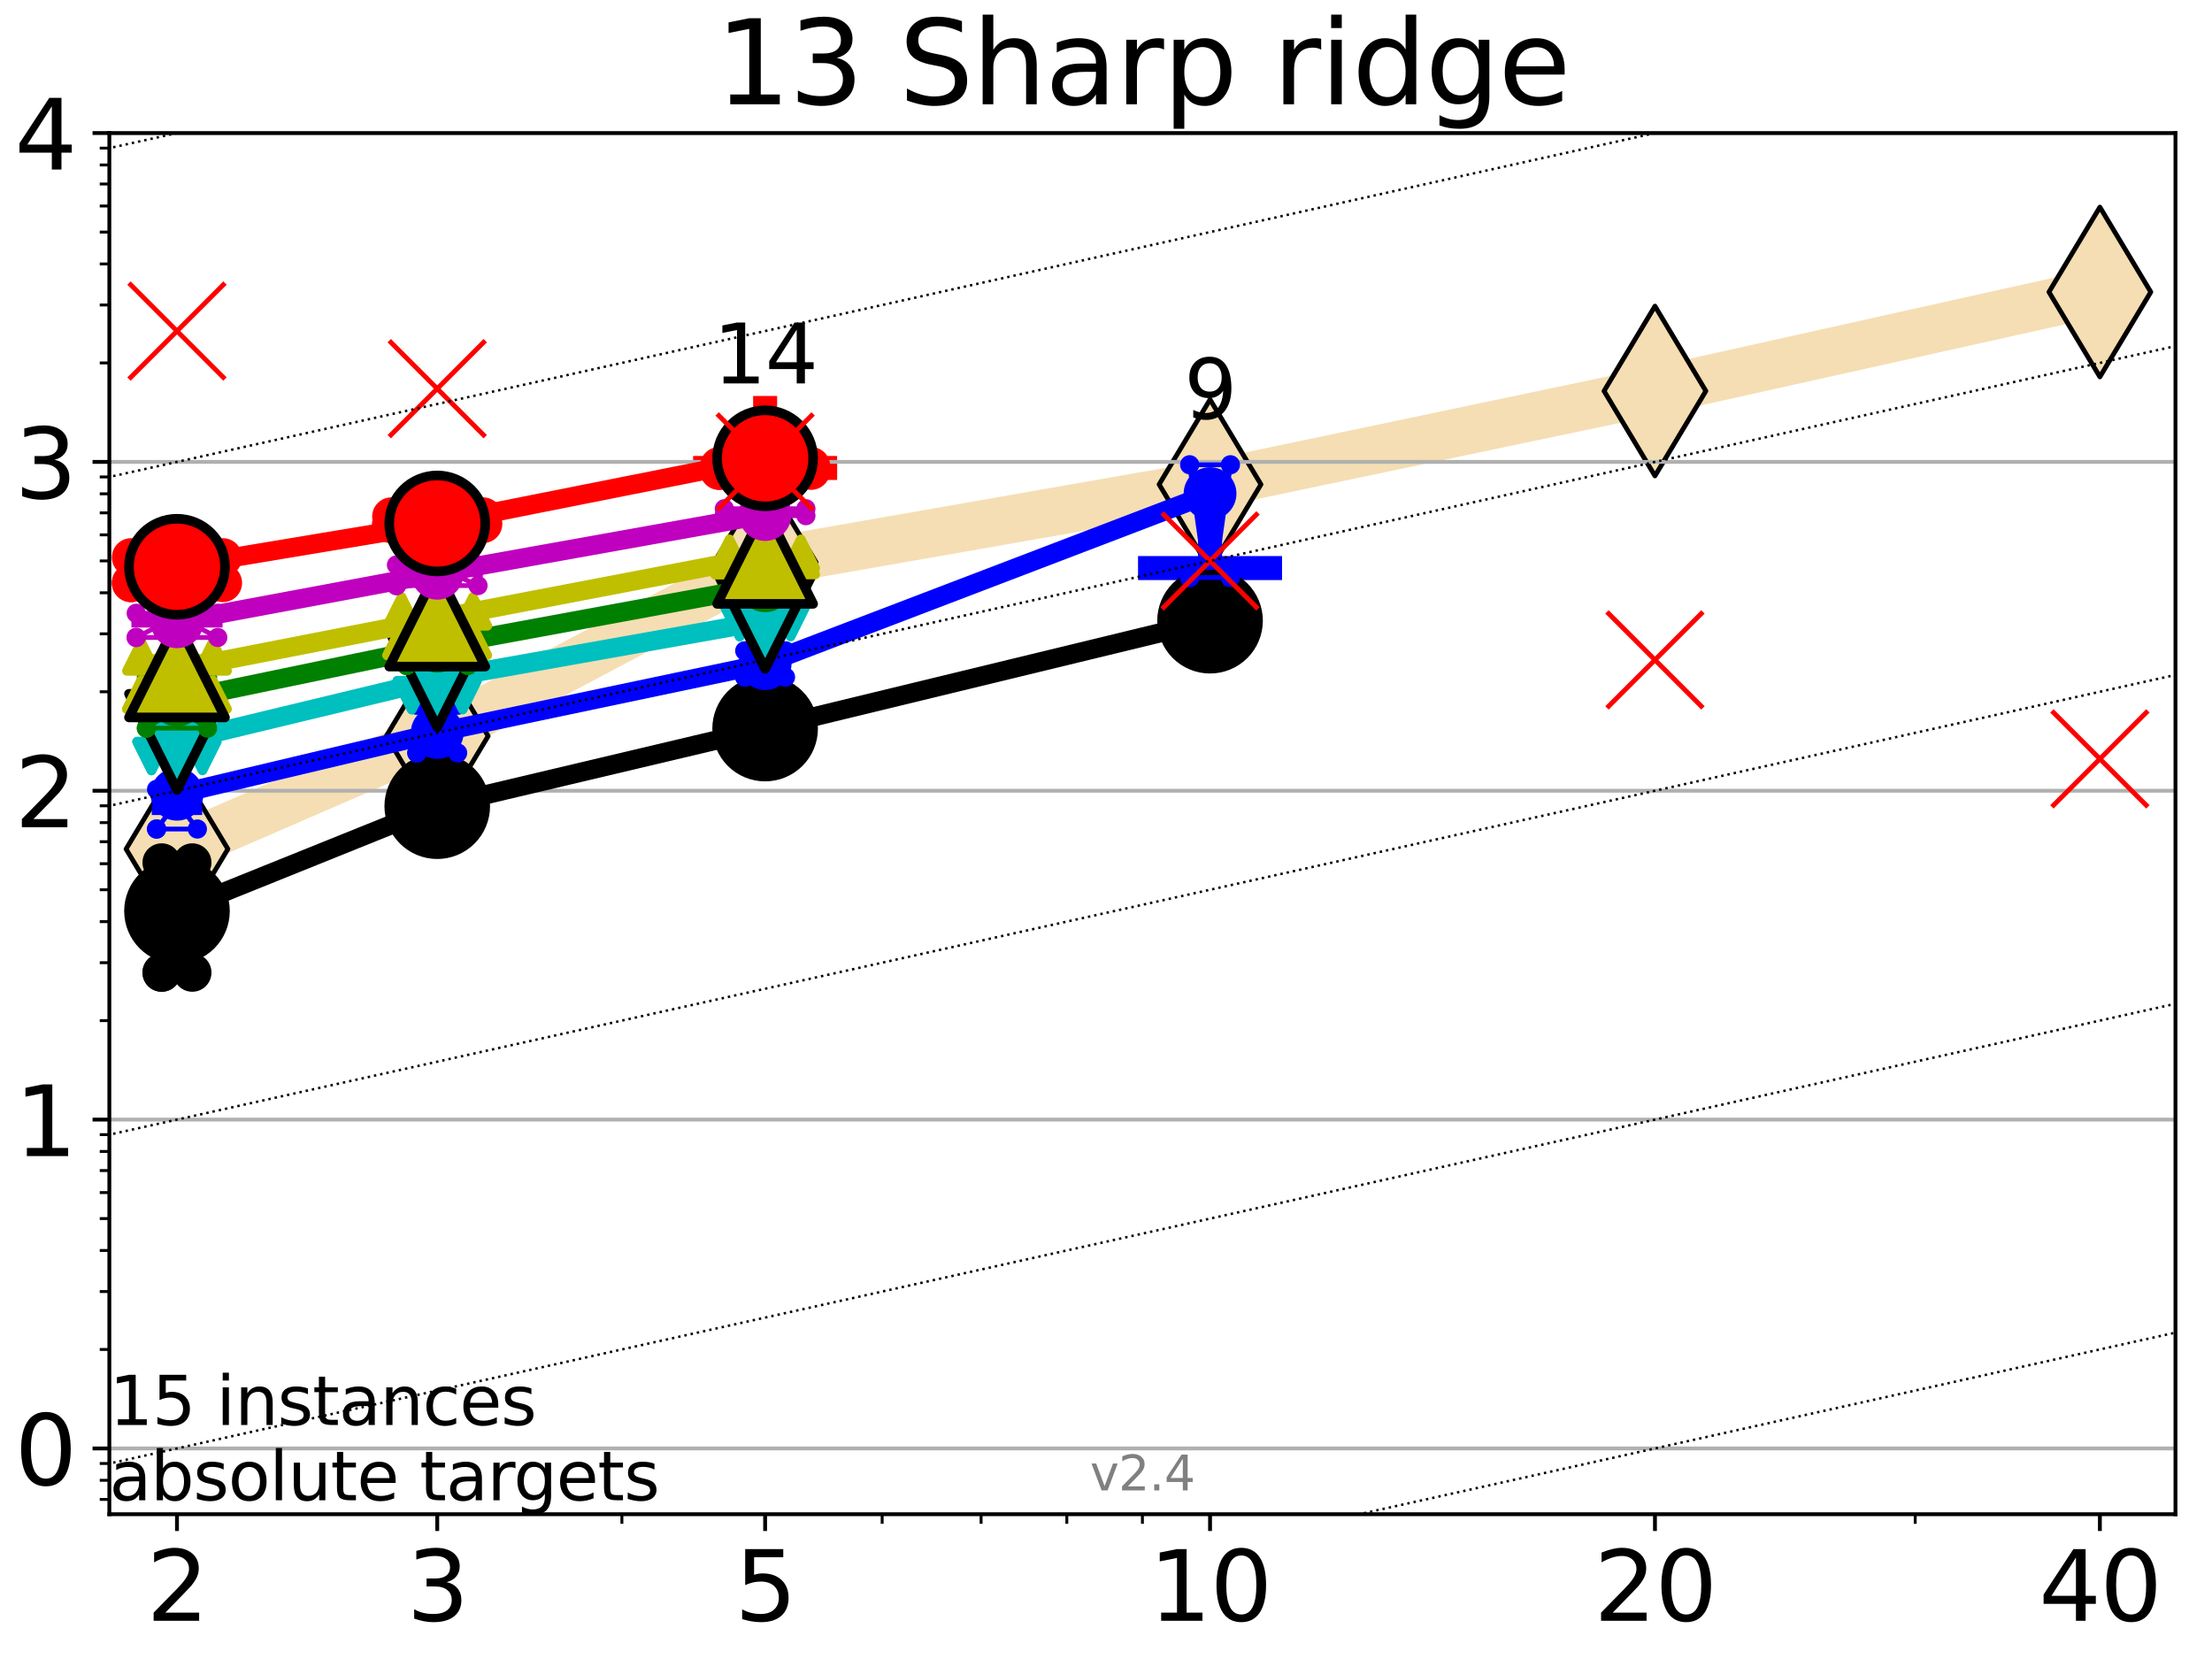 <?xml version="1.0" encoding="utf-8" standalone="no"?>
<!DOCTYPE svg PUBLIC "-//W3C//DTD SVG 1.1//EN"
  "http://www.w3.org/Graphics/SVG/1.1/DTD/svg11.dtd">
<svg height="345.6pt" version="1.1" viewBox="0 0 460.8 345.6" width="460.8pt" xmlns="http://www.w3.org/2000/svg" xmlns:xlink="http://www.w3.org/1999/xlink">
 <defs>
  <style type="text/css">*{stroke-linecap:butt;stroke-linejoin:round;}</style>
 </defs>
 <g id="figure_1">
  <g id="patch_1">
   <path d="M 0 345.6 
L 460.8 345.6 
L 460.8 0 
L 0 0 
z
" style="fill:#ffffff;"/>
  </g>
  <g id="axes_1">
   <g id="patch_2">
    <path d="M 22.78 315.44 
L 453.192 315.44 
L 453.192 27.72 
L 22.78 27.72 
z
" style="fill:#ffffff;"/>
   </g>
   <g id="line2d_1">
    <path clip-path="url(#p90958b98c6)" d="M 36.868 176.867 
L 91.085 153.335 
L 159.39 117.134 
L 252.074 100.91 
L 344.758 81.456 
L 437.443 60.83 
" style="fill:none;stroke:#f5deb3;stroke-linecap:square;stroke-width:10;"/>
    <defs>
     <path d="M 0 17.678 
L 10.607 0 
L 0 -17.678 
L -10.607 0 
z
" id="mfe22516ccc" style="stroke:#000000;stroke-linejoin:miter;"/>
    </defs>
    <g clip-path="url(#p90958b98c6)">
     <use style="fill:#f5deb3;stroke:#000000;stroke-linejoin:miter;" x="36.868" xlink:href="#mfe22516ccc" y="176.867"/>
     <use style="fill:#f5deb3;stroke:#000000;stroke-linejoin:miter;" x="91.085" xlink:href="#mfe22516ccc" y="153.335"/>
     <use style="fill:#f5deb3;stroke:#000000;stroke-linejoin:miter;" x="159.39" xlink:href="#mfe22516ccc" y="117.134"/>
     <use style="fill:#f5deb3;stroke:#000000;stroke-linejoin:miter;" x="252.074" xlink:href="#mfe22516ccc" y="100.91"/>
     <use style="fill:#f5deb3;stroke:#000000;stroke-linejoin:miter;" x="344.758" xlink:href="#mfe22516ccc" y="81.456"/>
     <use style="fill:#f5deb3;stroke:#000000;stroke-linejoin:miter;" x="437.443" xlink:href="#mfe22516ccc" y="60.83"/>
    </g>
   </g>
   <g id="line2d_2">
    <defs>
     <path d="M -15 0 
L 15 0 
M 0 15 
L 0 -15 
" id="m7f68e2ad7e" style="stroke:#0000ff;stroke-width:5;"/>
    </defs>
    <g clip-path="url(#p90958b98c6)">
     <use style="fill:#0000ff;stroke:#0000ff;stroke-width:5;" x="252.074" xlink:href="#m7f68e2ad7e" y="118.335"/>
    </g>
   </g>
   <g id="line2d_3">
    <defs>
     <path d="M -15 0 
L 15 0 
M 0 15 
L 0 -15 
" id="me47cd45193" style="stroke:#ff0000;stroke-width:5;"/>
    </defs>
    <g clip-path="url(#p90958b98c6)">
     <use style="fill:#ff0000;stroke:#ff0000;stroke-width:5;" x="159.39" xlink:href="#me47cd45193" y="97.486"/>
    </g>
   </g>
   <g id="matplotlib.axis_1">
    <g id="xtick_1">
     <g id="line2d_4">
      <defs>
       <path d="M 0 0 
L 0 3.5 
" id="m96c5565ea9" style="stroke:#000000;stroke-width:0.8;"/>
      </defs>
      <g>
       <use style="stroke:#000000;stroke-width:0.8;" x="36.868" xlink:href="#m96c5565ea9" y="315.44"/>
      </g>
     </g>
     <g id="text_1">
      <!-- 2 -->
      <g transform="translate(30.506 337.637)scale(0.2 -0.2)">
       <defs>
        <path d="M 1228 531 
L 3431 531 
L 3431 0 
L 469 0 
L 469 531 
Q 828 903 1448 1529 
Q 2069 2156 2228 2338 
Q 2531 2678 2651 2914 
Q 2772 3150 2772 3378 
Q 2772 3750 2511 3984 
Q 2250 4219 1831 4219 
Q 1534 4219 1204 4116 
Q 875 4013 500 3803 
L 500 4441 
Q 881 4594 1212 4672 
Q 1544 4750 1819 4750 
Q 2544 4750 2975 4387 
Q 3406 4025 3406 3419 
Q 3406 3131 3298 2873 
Q 3191 2616 2906 2266 
Q 2828 2175 2409 1742 
Q 1991 1309 1228 531 
z
" id="DejaVuSans-32" transform="scale(0.016)"/>
       </defs>
       <use xlink:href="#DejaVuSans-32"/>
      </g>
     </g>
    </g>
    <g id="xtick_2">
     <g id="line2d_5">
      <g>
       <use style="stroke:#000000;stroke-width:0.8;" x="91.085" xlink:href="#m96c5565ea9" y="315.44"/>
      </g>
     </g>
     <g id="text_2">
      <!-- 3 -->
      <g transform="translate(84.723 337.637)scale(0.2 -0.2)">
       <defs>
        <path d="M 2597 2516 
Q 3050 2419 3304 2112 
Q 3559 1806 3559 1356 
Q 3559 666 3084 287 
Q 2609 -91 1734 -91 
Q 1441 -91 1130 -33 
Q 819 25 488 141 
L 488 750 
Q 750 597 1062 519 
Q 1375 441 1716 441 
Q 2309 441 2620 675 
Q 2931 909 2931 1356 
Q 2931 1769 2642 2001 
Q 2353 2234 1838 2234 
L 1294 2234 
L 1294 2753 
L 1863 2753 
Q 2328 2753 2575 2939 
Q 2822 3125 2822 3475 
Q 2822 3834 2567 4026 
Q 2313 4219 1838 4219 
Q 1578 4219 1281 4162 
Q 984 4106 628 3988 
L 628 4550 
Q 988 4650 1302 4700 
Q 1616 4750 1894 4750 
Q 2613 4750 3031 4423 
Q 3450 4097 3450 3541 
Q 3450 3153 3228 2886 
Q 3006 2619 2597 2516 
z
" id="DejaVuSans-33" transform="scale(0.016)"/>
       </defs>
       <use xlink:href="#DejaVuSans-33"/>
      </g>
     </g>
    </g>
    <g id="xtick_3">
     <g id="line2d_6">
      <g>
       <use style="stroke:#000000;stroke-width:0.8;" x="159.39" xlink:href="#m96c5565ea9" y="315.44"/>
      </g>
     </g>
     <g id="text_3">
      <!-- 5 -->
      <g transform="translate(153.028 337.637)scale(0.2 -0.2)">
       <defs>
        <path d="M 691 4666 
L 3169 4666 
L 3169 4134 
L 1269 4134 
L 1269 2991 
Q 1406 3038 1543 3061 
Q 1681 3084 1819 3084 
Q 2600 3084 3056 2656 
Q 3513 2228 3513 1497 
Q 3513 744 3044 326 
Q 2575 -91 1722 -91 
Q 1428 -91 1123 -41 
Q 819 9 494 109 
L 494 744 
Q 775 591 1075 516 
Q 1375 441 1709 441 
Q 2250 441 2565 725 
Q 2881 1009 2881 1497 
Q 2881 1984 2565 2268 
Q 2250 2553 1709 2553 
Q 1456 2553 1204 2497 
Q 953 2441 691 2322 
L 691 4666 
z
" id="DejaVuSans-35" transform="scale(0.016)"/>
       </defs>
       <use xlink:href="#DejaVuSans-35"/>
      </g>
     </g>
    </g>
    <g id="xtick_4">
     <g id="line2d_7">
      <g>
       <use style="stroke:#000000;stroke-width:0.8;" x="252.074" xlink:href="#m96c5565ea9" y="315.44"/>
      </g>
     </g>
     <g id="text_4">
      <!-- 10 -->
      <g transform="translate(239.349 337.637)scale(0.2 -0.2)">
       <defs>
        <path d="M 794 531 
L 1825 531 
L 1825 4091 
L 703 3866 
L 703 4441 
L 1819 4666 
L 2450 4666 
L 2450 531 
L 3481 531 
L 3481 0 
L 794 0 
L 794 531 
z
" id="DejaVuSans-31" transform="scale(0.016)"/>
        <path d="M 2034 4250 
Q 1547 4250 1301 3770 
Q 1056 3291 1056 2328 
Q 1056 1369 1301 889 
Q 1547 409 2034 409 
Q 2525 409 2770 889 
Q 3016 1369 3016 2328 
Q 3016 3291 2770 3770 
Q 2525 4250 2034 4250 
z
M 2034 4750 
Q 2819 4750 3233 4129 
Q 3647 3509 3647 2328 
Q 3647 1150 3233 529 
Q 2819 -91 2034 -91 
Q 1250 -91 836 529 
Q 422 1150 422 2328 
Q 422 3509 836 4129 
Q 1250 4750 2034 4750 
z
" id="DejaVuSans-30" transform="scale(0.016)"/>
       </defs>
       <use xlink:href="#DejaVuSans-31"/>
       <use x="63.623" xlink:href="#DejaVuSans-30"/>
      </g>
     </g>
    </g>
    <g id="xtick_5">
     <g id="line2d_8">
      <g>
       <use style="stroke:#000000;stroke-width:0.8;" x="344.758" xlink:href="#m96c5565ea9" y="315.44"/>
      </g>
     </g>
     <g id="text_5">
      <!-- 20 -->
      <g transform="translate(332.033 337.637)scale(0.2 -0.2)">
       <use xlink:href="#DejaVuSans-32"/>
       <use x="63.623" xlink:href="#DejaVuSans-30"/>
      </g>
     </g>
    </g>
    <g id="xtick_6">
     <g id="line2d_9">
      <g>
       <use style="stroke:#000000;stroke-width:0.8;" x="437.443" xlink:href="#m96c5565ea9" y="315.44"/>
      </g>
     </g>
     <g id="text_6">
      <!-- 40 -->
      <g transform="translate(424.718 337.637)scale(0.2 -0.2)">
       <defs>
        <path d="M 2419 4116 
L 825 1625 
L 2419 1625 
L 2419 4116 
z
M 2253 4666 
L 3047 4666 
L 3047 1625 
L 3713 1625 
L 3713 1100 
L 3047 1100 
L 3047 0 
L 2419 0 
L 2419 1100 
L 313 1100 
L 313 1709 
L 2253 4666 
z
" id="DejaVuSans-34" transform="scale(0.016)"/>
       </defs>
       <use xlink:href="#DejaVuSans-34"/>
       <use x="63.623" xlink:href="#DejaVuSans-30"/>
      </g>
     </g>
    </g>
    <g id="xtick_7">
     <g id="line2d_10">
      <defs>
       <path d="M 0 0 
L 0 2 
" id="m2a0c267ee3" style="stroke:#000000;stroke-width:0.6;"/>
      </defs>
      <g>
       <use style="stroke:#000000;stroke-width:0.6;" x="129.552" xlink:href="#m2a0c267ee3" y="315.44"/>
      </g>
     </g>
    </g>
    <g id="xtick_8">
     <g id="line2d_11">
      <g>
       <use style="stroke:#000000;stroke-width:0.6;" x="183.769" xlink:href="#m2a0c267ee3" y="315.44"/>
      </g>
     </g>
    </g>
    <g id="xtick_9">
     <g id="line2d_12">
      <g>
       <use style="stroke:#000000;stroke-width:0.6;" x="204.381" xlink:href="#m2a0c267ee3" y="315.44"/>
      </g>
     </g>
    </g>
    <g id="xtick_10">
     <g id="line2d_13">
      <g>
       <use style="stroke:#000000;stroke-width:0.6;" x="222.237" xlink:href="#m2a0c267ee3" y="315.44"/>
      </g>
     </g>
    </g>
    <g id="xtick_11">
     <g id="line2d_14">
      <g>
       <use style="stroke:#000000;stroke-width:0.6;" x="237.986" xlink:href="#m2a0c267ee3" y="315.44"/>
      </g>
     </g>
    </g>
    <g id="xtick_12">
     <g id="line2d_15">
      <g>
       <use style="stroke:#000000;stroke-width:0.6;" x="398.975" xlink:href="#m2a0c267ee3" y="315.44"/>
      </g>
     </g>
    </g>
   </g>
   <g id="matplotlib.axis_2">
    <g id="ytick_1">
     <g id="line2d_16">
      <path clip-path="url(#p90958b98c6)" d="M 22.78 301.739 
L 453.192 301.739 
" style="fill:none;stroke:#b0b0b0;stroke-linecap:square;stroke-width:0.8;"/>
     </g>
     <g id="line2d_17">
      <defs>
       <path d="M 0 0 
L -3.5 0 
" id="m31bc7281da" style="stroke:#000000;stroke-width:0.8;"/>
      </defs>
      <g>
       <use style="stroke:#000000;stroke-width:0.8;" x="22.78" xlink:href="#m31bc7281da" y="301.739"/>
      </g>
     </g>
     <g id="text_7">
      <!-- 0 -->
      <g transform="translate(3.055 309.337)scale(0.2 -0.2)">
       <use xlink:href="#DejaVuSans-30"/>
      </g>
     </g>
    </g>
    <g id="ytick_2">
     <g id="line2d_18">
      <path clip-path="url(#p90958b98c6)" d="M 22.78 233.234 
L 453.192 233.234 
" style="fill:none;stroke:#b0b0b0;stroke-linecap:square;stroke-width:0.8;"/>
     </g>
     <g id="line2d_19">
      <g>
       <use style="stroke:#000000;stroke-width:0.8;" x="22.78" xlink:href="#m31bc7281da" y="233.234"/>
      </g>
     </g>
     <g id="text_8">
      <!-- 1 -->
      <g transform="translate(3.055 240.833)scale(0.2 -0.2)">
       <use xlink:href="#DejaVuSans-31"/>
      </g>
     </g>
    </g>
    <g id="ytick_3">
     <g id="line2d_20">
      <path clip-path="url(#p90958b98c6)" d="M 22.78 164.73 
L 453.192 164.73 
" style="fill:none;stroke:#b0b0b0;stroke-linecap:square;stroke-width:0.8;"/>
     </g>
     <g id="line2d_21">
      <g>
       <use style="stroke:#000000;stroke-width:0.8;" x="22.78" xlink:href="#m31bc7281da" y="164.73"/>
      </g>
     </g>
     <g id="text_9">
      <!-- 2 -->
      <g transform="translate(3.055 172.328)scale(0.2 -0.2)">
       <use xlink:href="#DejaVuSans-32"/>
      </g>
     </g>
    </g>
    <g id="ytick_4">
     <g id="line2d_22">
      <path clip-path="url(#p90958b98c6)" d="M 22.78 96.225 
L 453.192 96.225 
" style="fill:none;stroke:#b0b0b0;stroke-linecap:square;stroke-width:0.8;"/>
     </g>
     <g id="line2d_23">
      <g>
       <use style="stroke:#000000;stroke-width:0.8;" x="22.78" xlink:href="#m31bc7281da" y="96.225"/>
      </g>
     </g>
     <g id="text_10">
      <!-- 3 -->
      <g transform="translate(3.055 103.823)scale(0.2 -0.2)">
       <use xlink:href="#DejaVuSans-33"/>
      </g>
     </g>
    </g>
    <g id="ytick_5">
     <g id="line2d_24">
      <path clip-path="url(#p90958b98c6)" d="M 22.78 27.72 
L 453.192 27.72 
" style="fill:none;stroke:#b0b0b0;stroke-linecap:square;stroke-width:0.8;"/>
     </g>
     <g id="line2d_25">
      <g>
       <use style="stroke:#000000;stroke-width:0.8;" x="22.78" xlink:href="#m31bc7281da" y="27.72"/>
      </g>
     </g>
     <g id="text_11">
      <!-- 4 -->
      <g transform="translate(3.055 35.318)scale(0.2 -0.2)">
       <use xlink:href="#DejaVuSans-34"/>
      </g>
     </g>
    </g>
    <g id="ytick_6">
     <g id="line2d_26">
      <defs>
       <path d="M 0 0 
L -2 0 
" id="mca636e745b" style="stroke:#000000;stroke-width:0.6;"/>
      </defs>
      <g>
       <use style="stroke:#000000;stroke-width:0.6;" x="22.78" xlink:href="#mca636e745b" y="312.351"/>
      </g>
     </g>
    </g>
    <g id="ytick_7">
     <g id="line2d_27">
      <g>
       <use style="stroke:#000000;stroke-width:0.6;" x="22.78" xlink:href="#mca636e745b" y="308.378"/>
      </g>
     </g>
    </g>
    <g id="ytick_8">
     <g id="line2d_28">
      <g>
       <use style="stroke:#000000;stroke-width:0.6;" x="22.78" xlink:href="#mca636e745b" y="304.874"/>
      </g>
     </g>
    </g>
    <g id="ytick_9">
     <g id="line2d_29">
      <g>
       <use style="stroke:#000000;stroke-width:0.6;" x="22.78" xlink:href="#mca636e745b" y="281.117"/>
      </g>
     </g>
    </g>
    <g id="ytick_10">
     <g id="line2d_30">
      <g>
       <use style="stroke:#000000;stroke-width:0.6;" x="22.78" xlink:href="#mca636e745b" y="269.054"/>
      </g>
     </g>
    </g>
    <g id="ytick_11">
     <g id="line2d_31">
      <g>
       <use style="stroke:#000000;stroke-width:0.6;" x="22.78" xlink:href="#mca636e745b" y="260.495"/>
      </g>
     </g>
    </g>
    <g id="ytick_12">
     <g id="line2d_32">
      <g>
       <use style="stroke:#000000;stroke-width:0.6;" x="22.78" xlink:href="#mca636e745b" y="253.856"/>
      </g>
     </g>
    </g>
    <g id="ytick_13">
     <g id="line2d_33">
      <g>
       <use style="stroke:#000000;stroke-width:0.6;" x="22.78" xlink:href="#mca636e745b" y="248.432"/>
      </g>
     </g>
    </g>
    <g id="ytick_14">
     <g id="line2d_34">
      <g>
       <use style="stroke:#000000;stroke-width:0.6;" x="22.78" xlink:href="#mca636e745b" y="243.846"/>
      </g>
     </g>
    </g>
    <g id="ytick_15">
     <g id="line2d_35">
      <g>
       <use style="stroke:#000000;stroke-width:0.6;" x="22.78" xlink:href="#mca636e745b" y="239.873"/>
      </g>
     </g>
    </g>
    <g id="ytick_16">
     <g id="line2d_36">
      <g>
       <use style="stroke:#000000;stroke-width:0.6;" x="22.78" xlink:href="#mca636e745b" y="236.369"/>
      </g>
     </g>
    </g>
    <g id="ytick_17">
     <g id="line2d_37">
      <g>
       <use style="stroke:#000000;stroke-width:0.6;" x="22.78" xlink:href="#mca636e745b" y="212.612"/>
      </g>
     </g>
    </g>
    <g id="ytick_18">
     <g id="line2d_38">
      <g>
       <use style="stroke:#000000;stroke-width:0.6;" x="22.78" xlink:href="#mca636e745b" y="200.549"/>
      </g>
     </g>
    </g>
    <g id="ytick_19">
     <g id="line2d_39">
      <g>
       <use style="stroke:#000000;stroke-width:0.6;" x="22.78" xlink:href="#mca636e745b" y="191.99"/>
      </g>
     </g>
    </g>
    <g id="ytick_20">
     <g id="line2d_40">
      <g>
       <use style="stroke:#000000;stroke-width:0.6;" x="22.78" xlink:href="#mca636e745b" y="185.352"/>
      </g>
     </g>
    </g>
    <g id="ytick_21">
     <g id="line2d_41">
      <g>
       <use style="stroke:#000000;stroke-width:0.6;" x="22.78" xlink:href="#mca636e745b" y="179.927"/>
      </g>
     </g>
    </g>
    <g id="ytick_22">
     <g id="line2d_42">
      <g>
       <use style="stroke:#000000;stroke-width:0.6;" x="22.78" xlink:href="#mca636e745b" y="175.341"/>
      </g>
     </g>
    </g>
    <g id="ytick_23">
     <g id="line2d_43">
      <g>
       <use style="stroke:#000000;stroke-width:0.6;" x="22.78" xlink:href="#mca636e745b" y="171.368"/>
      </g>
     </g>
    </g>
    <g id="ytick_24">
     <g id="line2d_44">
      <g>
       <use style="stroke:#000000;stroke-width:0.6;" x="22.78" xlink:href="#mca636e745b" y="167.864"/>
      </g>
     </g>
    </g>
    <g id="ytick_25">
     <g id="line2d_45">
      <g>
       <use style="stroke:#000000;stroke-width:0.6;" x="22.78" xlink:href="#mca636e745b" y="144.108"/>
      </g>
     </g>
    </g>
    <g id="ytick_26">
     <g id="line2d_46">
      <g>
       <use style="stroke:#000000;stroke-width:0.6;" x="22.78" xlink:href="#mca636e745b" y="132.044"/>
      </g>
     </g>
    </g>
    <g id="ytick_27">
     <g id="line2d_47">
      <g>
       <use style="stroke:#000000;stroke-width:0.6;" x="22.78" xlink:href="#mca636e745b" y="123.486"/>
      </g>
     </g>
    </g>
    <g id="ytick_28">
     <g id="line2d_48">
      <g>
       <use style="stroke:#000000;stroke-width:0.6;" x="22.78" xlink:href="#mca636e745b" y="116.847"/>
      </g>
     </g>
    </g>
    <g id="ytick_29">
     <g id="line2d_49">
      <g>
       <use style="stroke:#000000;stroke-width:0.6;" x="22.78" xlink:href="#mca636e745b" y="111.422"/>
      </g>
     </g>
    </g>
    <g id="ytick_30">
     <g id="line2d_50">
      <g>
       <use style="stroke:#000000;stroke-width:0.6;" x="22.78" xlink:href="#mca636e745b" y="106.836"/>
      </g>
     </g>
    </g>
    <g id="ytick_31">
     <g id="line2d_51">
      <g>
       <use style="stroke:#000000;stroke-width:0.6;" x="22.78" xlink:href="#mca636e745b" y="102.864"/>
      </g>
     </g>
    </g>
    <g id="ytick_32">
     <g id="line2d_52">
      <g>
       <use style="stroke:#000000;stroke-width:0.6;" x="22.78" xlink:href="#mca636e745b" y="99.359"/>
      </g>
     </g>
    </g>
    <g id="ytick_33">
     <g id="line2d_53">
      <g>
       <use style="stroke:#000000;stroke-width:0.6;" x="22.78" xlink:href="#mca636e745b" y="75.603"/>
      </g>
     </g>
    </g>
    <g id="ytick_34">
     <g id="line2d_54">
      <g>
       <use style="stroke:#000000;stroke-width:0.6;" x="22.78" xlink:href="#mca636e745b" y="63.54"/>
      </g>
     </g>
    </g>
    <g id="ytick_35">
     <g id="line2d_55">
      <g>
       <use style="stroke:#000000;stroke-width:0.6;" x="22.78" xlink:href="#mca636e745b" y="54.981"/>
      </g>
     </g>
    </g>
    <g id="ytick_36">
     <g id="line2d_56">
      <g>
       <use style="stroke:#000000;stroke-width:0.6;" x="22.78" xlink:href="#mca636e745b" y="48.342"/>
      </g>
     </g>
    </g>
    <g id="ytick_37">
     <g id="line2d_57">
      <g>
       <use style="stroke:#000000;stroke-width:0.6;" x="22.78" xlink:href="#mca636e745b" y="42.918"/>
      </g>
     </g>
    </g>
    <g id="ytick_38">
     <g id="line2d_58">
      <g>
       <use style="stroke:#000000;stroke-width:0.6;" x="22.78" xlink:href="#mca636e745b" y="38.332"/>
      </g>
     </g>
    </g>
    <g id="ytick_39">
     <g id="line2d_59">
      <g>
       <use style="stroke:#000000;stroke-width:0.6;" x="22.78" xlink:href="#mca636e745b" y="34.359"/>
      </g>
     </g>
    </g>
    <g id="ytick_40">
     <g id="line2d_60">
      <g>
       <use style="stroke:#000000;stroke-width:0.6;" x="22.78" xlink:href="#mca636e745b" y="30.855"/>
      </g>
     </g>
    </g>
   </g>
   <g id="line2d_61">
    <path clip-path="url(#p90958b98c6)" d="M 33.682 202.602 
L 35.912 183.759 
L 33.682 179.68 
L 40.054 179.68 
L 37.824 183.759 
L 40.054 202.602 
L 33.682 202.602 
" style="fill:none;stroke:#000000;stroke-linecap:square;"/>
   </g>
   <g id="line2d_62">
    <path clip-path="url(#p90958b98c6)" d="M 33.682 202.602 
L 40.054 202.602 
L 40.054 179.68 
L 33.682 179.68 
L 33.682 202.602 
" style="fill:none;"/>
    <defs>
     <path d="M 0 3 
C 0.796 3 1.559 2.684 2.121 2.121 
C 2.684 1.559 3 0.796 3 0 
C 3 -0.796 2.684 -1.559 2.121 -2.121 
C 1.559 -2.684 0.796 -3 0 -3 
C -0.796 -3 -1.559 -2.684 -2.121 -2.121 
C -2.684 -1.559 -3 -0.796 -3 0 
C -3 0.796 -2.684 1.559 -2.121 2.121 
C -1.559 2.684 -0.796 3 0 3 
z
" id="mab2452dca0" style="stroke:#000000;stroke-width:2;"/>
    </defs>
    <g clip-path="url(#p90958b98c6)">
     <use style="stroke:#000000;stroke-width:2;" x="33.682" xlink:href="#mab2452dca0" y="202.602"/>
     <use style="stroke:#000000;stroke-width:2;" x="40.054" xlink:href="#mab2452dca0" y="202.602"/>
     <use style="stroke:#000000;stroke-width:2;" x="40.054" xlink:href="#mab2452dca0" y="179.68"/>
     <use style="stroke:#000000;stroke-width:2;" x="33.682" xlink:href="#mab2452dca0" y="179.68"/>
     <use style="stroke:#000000;stroke-width:2;" x="33.682" xlink:href="#mab2452dca0" y="202.602"/>
    </g>
   </g>
   <g id="line2d_63">
    <path clip-path="url(#p90958b98c6)" d="M 33.682 183.759 
L 40.054 183.759 
" style="fill:none;stroke:#000000;stroke-linecap:square;stroke-width:2;"/>
   </g>
   <g id="line2d_64">
    <path clip-path="url(#p90958b98c6)" d="M 87.899 171.121 
L 90.129 168.759 
L 87.899 166.048 
L 94.271 166.048 
L 92.041 168.759 
L 94.271 171.121 
L 87.899 171.121 
" style="fill:none;stroke:#000000;stroke-linecap:square;"/>
   </g>
   <g id="line2d_65">
    <path clip-path="url(#p90958b98c6)" d="M 87.899 171.121 
L 94.271 171.121 
L 94.271 166.048 
L 87.899 166.048 
L 87.899 171.121 
" style="fill:none;"/>
    <g clip-path="url(#p90958b98c6)">
     <use style="stroke:#000000;stroke-width:2;" x="87.899" xlink:href="#mab2452dca0" y="171.121"/>
     <use style="stroke:#000000;stroke-width:2;" x="94.271" xlink:href="#mab2452dca0" y="171.121"/>
     <use style="stroke:#000000;stroke-width:2;" x="94.271" xlink:href="#mab2452dca0" y="166.048"/>
     <use style="stroke:#000000;stroke-width:2;" x="87.899" xlink:href="#mab2452dca0" y="166.048"/>
     <use style="stroke:#000000;stroke-width:2;" x="87.899" xlink:href="#mab2452dca0" y="171.121"/>
    </g>
   </g>
   <g id="line2d_66">
    <path clip-path="url(#p90958b98c6)" d="M 87.899 168.759 
L 94.271 168.759 
" style="fill:none;stroke:#000000;stroke-linecap:square;stroke-width:2;"/>
   </g>
   <g id="line2d_67">
    <path clip-path="url(#p90958b98c6)" d="M 156.204 153.634 
L 158.434 149.903 
L 156.204 148.838 
L 162.576 148.838 
L 160.346 149.903 
L 162.576 153.634 
L 156.204 153.634 
" style="fill:none;stroke:#000000;stroke-linecap:square;"/>
   </g>
   <g id="line2d_68">
    <path clip-path="url(#p90958b98c6)" d="M 156.204 153.634 
L 162.576 153.634 
L 162.576 148.838 
L 156.204 148.838 
L 156.204 153.634 
" style="fill:none;"/>
    <g clip-path="url(#p90958b98c6)">
     <use style="stroke:#000000;stroke-width:2;" x="156.204" xlink:href="#mab2452dca0" y="153.634"/>
     <use style="stroke:#000000;stroke-width:2;" x="162.576" xlink:href="#mab2452dca0" y="153.634"/>
     <use style="stroke:#000000;stroke-width:2;" x="162.576" xlink:href="#mab2452dca0" y="148.838"/>
     <use style="stroke:#000000;stroke-width:2;" x="156.204" xlink:href="#mab2452dca0" y="148.838"/>
     <use style="stroke:#000000;stroke-width:2;" x="156.204" xlink:href="#mab2452dca0" y="153.634"/>
    </g>
   </g>
   <g id="line2d_69">
    <path clip-path="url(#p90958b98c6)" d="M 156.204 149.903 
L 162.576 149.903 
" style="fill:none;stroke:#000000;stroke-linecap:square;stroke-width:2;"/>
   </g>
   <g id="line2d_70">
    <path clip-path="url(#p90958b98c6)" d="M 248.888 131.407 
L 251.118 130.101 
L 248.888 128.251 
L 255.26 128.251 
L 253.03 130.101 
L 255.26 131.407 
L 248.888 131.407 
" style="fill:none;stroke:#000000;stroke-linecap:square;"/>
   </g>
   <g id="line2d_71">
    <path clip-path="url(#p90958b98c6)" d="M 248.888 131.407 
L 255.26 131.407 
L 255.26 128.251 
L 248.888 128.251 
L 248.888 131.407 
" style="fill:none;"/>
    <g clip-path="url(#p90958b98c6)">
     <use style="stroke:#000000;stroke-width:2;" x="248.888" xlink:href="#mab2452dca0" y="131.407"/>
     <use style="stroke:#000000;stroke-width:2;" x="255.26" xlink:href="#mab2452dca0" y="131.407"/>
     <use style="stroke:#000000;stroke-width:2;" x="255.26" xlink:href="#mab2452dca0" y="128.251"/>
     <use style="stroke:#000000;stroke-width:2;" x="248.888" xlink:href="#mab2452dca0" y="128.251"/>
     <use style="stroke:#000000;stroke-width:2;" x="248.888" xlink:href="#mab2452dca0" y="131.407"/>
    </g>
   </g>
   <g id="line2d_72">
    <path clip-path="url(#p90958b98c6)" d="M 248.888 130.101 
L 255.26 130.101 
" style="fill:none;stroke:#000000;stroke-linecap:square;stroke-width:2;"/>
   </g>
   <g id="line2d_73">
    <path clip-path="url(#p90958b98c6)" d="M 36.868 189.793 
L 91.085 167.945 
" style="fill:none;stroke:#000000;stroke-linecap:square;stroke-width:4;"/>
   </g>
   <g id="line2d_74">
    <path clip-path="url(#p90958b98c6)" d="M 91.085 167.945 
L 159.39 151.773 
" style="fill:none;stroke:#000000;stroke-linecap:square;stroke-width:4;"/>
   </g>
   <g id="line2d_75">
    <path clip-path="url(#p90958b98c6)" d="M 159.39 151.773 
L 252.074 129.303 
" style="fill:none;stroke:#000000;stroke-linecap:square;stroke-width:4;"/>
   </g>
   <g id="line2d_76">
    <path clip-path="url(#p90958b98c6)" d="M 36.868 189.793 
L 91.085 167.945 
L 159.39 151.773 
L 252.074 129.303 
" style="fill:none;"/>
    <defs>
     <path d="M 0 10 
C 2.652 10 5.196 8.946 7.071 7.071 
C 8.946 5.196 10 2.652 10 0 
C 10 -2.652 8.946 -5.196 7.071 -7.071 
C 5.196 -8.946 2.652 -10 0 -10 
C -2.652 -10 -5.196 -8.946 -7.071 -7.071 
C -8.946 -5.196 -10 -2.652 -10 0 
C -10 2.652 -8.946 5.196 -7.071 7.071 
C -5.196 8.946 -2.652 10 0 10 
z
" id="m93442cf22a" style="stroke:#000000;stroke-width:2;"/>
    </defs>
    <g clip-path="url(#p90958b98c6)">
     <use style="stroke:#000000;stroke-width:2;" x="36.868" xlink:href="#m93442cf22a" y="189.793"/>
     <use style="stroke:#000000;stroke-width:2;" x="91.085" xlink:href="#m93442cf22a" y="167.945"/>
     <use style="stroke:#000000;stroke-width:2;" x="159.39" xlink:href="#m93442cf22a" y="151.773"/>
     <use style="stroke:#000000;stroke-width:2;" x="252.074" xlink:href="#m93442cf22a" y="129.303"/>
    </g>
   </g>
   <g id="line2d_77">
    <path clip-path="url(#p90958b98c6)" d="M 32.62 172.699 
L 35.594 168.787 
L 32.62 164.434 
L 41.116 164.434 
L 38.143 168.787 
L 41.116 172.699 
L 32.62 172.699 
" style="fill:none;stroke:#0000ff;stroke-linecap:square;"/>
   </g>
   <g id="line2d_78">
    <path clip-path="url(#p90958b98c6)" d="M 32.62 172.699 
L 41.116 172.699 
L 41.116 164.434 
L 32.62 164.434 
L 32.62 172.699 
" style="fill:none;"/>
    <defs>
     <path d="M 0 1.5 
C 0.398 1.5 0.779 1.342 1.061 1.061 
C 1.342 0.779 1.5 0.398 1.5 0 
C 1.5 -0.398 1.342 -0.779 1.061 -1.061 
C 0.779 -1.342 0.398 -1.5 0 -1.5 
C -0.398 -1.5 -0.779 -1.342 -1.061 -1.061 
C -1.342 -0.779 -1.5 -0.398 -1.5 0 
C -1.5 0.398 -1.342 0.779 -1.061 1.061 
C -0.779 1.342 -0.398 1.5 0 1.5 
z
" id="mc7ce9b630f" style="stroke:#0000ff;"/>
    </defs>
    <g clip-path="url(#p90958b98c6)">
     <use style="fill:#0000ff;stroke:#0000ff;" x="32.62" xlink:href="#mc7ce9b630f" y="172.699"/>
     <use style="fill:#0000ff;stroke:#0000ff;" x="41.116" xlink:href="#mc7ce9b630f" y="172.699"/>
     <use style="fill:#0000ff;stroke:#0000ff;" x="41.116" xlink:href="#mc7ce9b630f" y="164.434"/>
     <use style="fill:#0000ff;stroke:#0000ff;" x="32.62" xlink:href="#mc7ce9b630f" y="164.434"/>
     <use style="fill:#0000ff;stroke:#0000ff;" x="32.62" xlink:href="#mc7ce9b630f" y="172.699"/>
    </g>
   </g>
   <g id="line2d_79">
    <path clip-path="url(#p90958b98c6)" d="M 32.62 168.787 
L 41.116 168.787 
" style="fill:none;stroke:#0000ff;stroke-linecap:square;stroke-width:2;"/>
   </g>
   <g id="line2d_80">
    <path clip-path="url(#p90958b98c6)" d="M 86.837 156.848 
L 89.811 152.142 
L 86.837 146.913 
L 95.333 146.913 
L 92.359 152.142 
L 95.333 156.848 
L 86.837 156.848 
" style="fill:none;stroke:#0000ff;stroke-linecap:square;"/>
   </g>
   <g id="line2d_81">
    <path clip-path="url(#p90958b98c6)" d="M 86.837 156.848 
L 95.333 156.848 
L 95.333 146.913 
L 86.837 146.913 
L 86.837 156.848 
" style="fill:none;"/>
    <g clip-path="url(#p90958b98c6)">
     <use style="fill:#0000ff;stroke:#0000ff;" x="86.837" xlink:href="#mc7ce9b630f" y="156.848"/>
     <use style="fill:#0000ff;stroke:#0000ff;" x="95.333" xlink:href="#mc7ce9b630f" y="156.848"/>
     <use style="fill:#0000ff;stroke:#0000ff;" x="95.333" xlink:href="#mc7ce9b630f" y="146.913"/>
     <use style="fill:#0000ff;stroke:#0000ff;" x="86.837" xlink:href="#mc7ce9b630f" y="146.913"/>
     <use style="fill:#0000ff;stroke:#0000ff;" x="86.837" xlink:href="#mc7ce9b630f" y="156.848"/>
    </g>
   </g>
   <g id="line2d_82">
    <path clip-path="url(#p90958b98c6)" d="M 86.837 152.142 
L 95.333 152.142 
" style="fill:none;stroke:#0000ff;stroke-linecap:square;stroke-width:2;"/>
   </g>
   <g id="line2d_83">
    <path clip-path="url(#p90958b98c6)" d="M 155.142 141.056 
L 158.116 138.82 
L 155.142 135.578 
L 163.638 135.578 
L 160.665 138.82 
L 163.638 141.056 
L 155.142 141.056 
" style="fill:none;stroke:#0000ff;stroke-linecap:square;"/>
   </g>
   <g id="line2d_84">
    <path clip-path="url(#p90958b98c6)" d="M 155.142 141.056 
L 163.638 141.056 
L 163.638 135.578 
L 155.142 135.578 
L 155.142 141.056 
" style="fill:none;"/>
    <g clip-path="url(#p90958b98c6)">
     <use style="fill:#0000ff;stroke:#0000ff;" x="155.142" xlink:href="#mc7ce9b630f" y="141.056"/>
     <use style="fill:#0000ff;stroke:#0000ff;" x="163.638" xlink:href="#mc7ce9b630f" y="141.056"/>
     <use style="fill:#0000ff;stroke:#0000ff;" x="163.638" xlink:href="#mc7ce9b630f" y="135.578"/>
     <use style="fill:#0000ff;stroke:#0000ff;" x="155.142" xlink:href="#mc7ce9b630f" y="135.578"/>
     <use style="fill:#0000ff;stroke:#0000ff;" x="155.142" xlink:href="#mc7ce9b630f" y="141.056"/>
    </g>
   </g>
   <g id="line2d_85">
    <path clip-path="url(#p90958b98c6)" d="M 155.142 138.82 
L 163.638 138.82 
" style="fill:none;stroke:#0000ff;stroke-linecap:square;stroke-width:2;"/>
   </g>
   <g id="line2d_86">
    <path clip-path="url(#p90958b98c6)" d="M 247.826 120.307 
L 250.8 117.728 
L 247.826 96.82 
L 256.322 96.82 
L 253.349 117.728 
L 256.322 120.307 
L 247.826 120.307 
" style="fill:none;stroke:#0000ff;stroke-linecap:square;"/>
   </g>
   <g id="line2d_87">
    <path clip-path="url(#p90958b98c6)" d="M 247.826 120.307 
L 256.322 120.307 
L 256.322 96.82 
L 247.826 96.82 
L 247.826 120.307 
" style="fill:none;"/>
    <g clip-path="url(#p90958b98c6)">
     <use style="fill:#0000ff;stroke:#0000ff;" x="247.826" xlink:href="#mc7ce9b630f" y="120.307"/>
     <use style="fill:#0000ff;stroke:#0000ff;" x="256.322" xlink:href="#mc7ce9b630f" y="120.307"/>
     <use style="fill:#0000ff;stroke:#0000ff;" x="256.322" xlink:href="#mc7ce9b630f" y="96.82"/>
     <use style="fill:#0000ff;stroke:#0000ff;" x="247.826" xlink:href="#mc7ce9b630f" y="96.82"/>
     <use style="fill:#0000ff;stroke:#0000ff;" x="247.826" xlink:href="#mc7ce9b630f" y="120.307"/>
    </g>
   </g>
   <g id="line2d_88">
    <path clip-path="url(#p90958b98c6)" d="M 247.826 117.728 
L 256.322 117.728 
" style="fill:none;stroke:#0000ff;stroke-linecap:square;stroke-width:2;"/>
   </g>
   <g id="line2d_89">
    <path clip-path="url(#p90958b98c6)" d="M 36.868 165.452 
L 91.085 152.6 
" style="fill:none;stroke:#0000ff;stroke-linecap:square;stroke-width:4;"/>
   </g>
   <g id="line2d_90">
    <path clip-path="url(#p90958b98c6)" d="M 91.085 152.6 
L 159.39 138.25 
" style="fill:none;stroke:#0000ff;stroke-linecap:square;stroke-width:4;"/>
   </g>
   <g id="line2d_91">
    <path clip-path="url(#p90958b98c6)" d="M 159.39 138.25 
L 252.074 102.829 
" style="fill:none;stroke:#0000ff;stroke-linecap:square;stroke-width:4;"/>
   </g>
   <g id="line2d_92">
    <path clip-path="url(#p90958b98c6)" d="M 36.868 165.452 
L 91.085 152.6 
L 159.39 138.25 
L 252.074 102.829 
" style="fill:none;"/>
    <defs>
     <path d="M 0 5 
C 1.326 5 2.598 4.473 3.536 3.536 
C 4.473 2.598 5 1.326 5 0 
C 5 -1.326 4.473 -2.598 3.536 -3.536 
C 2.598 -4.473 1.326 -5 0 -5 
C -1.326 -5 -2.598 -4.473 -3.536 -3.536 
C -4.473 -2.598 -5 -1.326 -5 0 
C -5 1.326 -4.473 2.598 -3.536 3.536 
C -2.598 4.473 -1.326 5 0 5 
z
" id="m3030ab6a2a" style="stroke:#0000ff;"/>
    </defs>
    <g clip-path="url(#p90958b98c6)">
     <use style="fill:#0000ff;stroke:#0000ff;" x="36.868" xlink:href="#m3030ab6a2a" y="165.452"/>
     <use style="fill:#0000ff;stroke:#0000ff;" x="91.085" xlink:href="#m3030ab6a2a" y="152.6"/>
     <use style="fill:#0000ff;stroke:#0000ff;" x="159.39" xlink:href="#m3030ab6a2a" y="138.25"/>
     <use style="fill:#0000ff;stroke:#0000ff;" x="252.074" xlink:href="#m3030ab6a2a" y="102.829"/>
    </g>
   </g>
   <g id="line2d_93">
    <path clip-path="url(#p90958b98c6)" d="M 31.558 157.502 
L 35.275 153.268 
L 31.558 149.118 
L 42.178 149.118 
L 38.461 153.268 
L 42.178 157.502 
L 31.558 157.502 
" style="fill:none;stroke:#00bfbf;stroke-linecap:square;"/>
   </g>
   <g id="line2d_94">
    <path clip-path="url(#p90958b98c6)" d="M 31.558 157.502 
L 42.178 157.502 
L 42.178 149.118 
L 31.558 149.118 
L 31.558 157.502 
" style="fill:none;"/>
    <defs>
     <path d="M -0 3 
L 3 -3 
L -3 -3 
z
" id="m858bff3272" style="stroke:#00bfbf;stroke-linejoin:miter;stroke-width:2;"/>
    </defs>
    <g clip-path="url(#p90958b98c6)">
     <use style="fill:#00bfbf;stroke:#00bfbf;stroke-linejoin:miter;stroke-width:2;" x="31.558" xlink:href="#m858bff3272" y="157.502"/>
     <use style="fill:#00bfbf;stroke:#00bfbf;stroke-linejoin:miter;stroke-width:2;" x="42.178" xlink:href="#m858bff3272" y="157.502"/>
     <use style="fill:#00bfbf;stroke:#00bfbf;stroke-linejoin:miter;stroke-width:2;" x="42.178" xlink:href="#m858bff3272" y="149.118"/>
     <use style="fill:#00bfbf;stroke:#00bfbf;stroke-linejoin:miter;stroke-width:2;" x="31.558" xlink:href="#m858bff3272" y="149.118"/>
     <use style="fill:#00bfbf;stroke:#00bfbf;stroke-linejoin:miter;stroke-width:2;" x="31.558" xlink:href="#m858bff3272" y="157.502"/>
    </g>
   </g>
   <g id="line2d_95">
    <path clip-path="url(#p90958b98c6)" d="M 31.558 153.268 
L 42.178 153.268 
" style="fill:none;stroke:#00bfbf;stroke-linecap:square;stroke-width:2;"/>
   </g>
   <g id="line2d_96">
    <path clip-path="url(#p90958b98c6)" d="M 85.775 144.81 
L 89.492 141.182 
L 85.775 137.35 
L 96.395 137.35 
L 92.678 141.182 
L 96.395 144.81 
L 85.775 144.81 
" style="fill:none;stroke:#00bfbf;stroke-linecap:square;"/>
   </g>
   <g id="line2d_97">
    <path clip-path="url(#p90958b98c6)" d="M 85.775 144.81 
L 96.395 144.81 
L 96.395 137.35 
L 85.775 137.35 
L 85.775 144.81 
" style="fill:none;"/>
    <g clip-path="url(#p90958b98c6)">
     <use style="fill:#00bfbf;stroke:#00bfbf;stroke-linejoin:miter;stroke-width:2;" x="85.775" xlink:href="#m858bff3272" y="144.81"/>
     <use style="fill:#00bfbf;stroke:#00bfbf;stroke-linejoin:miter;stroke-width:2;" x="96.395" xlink:href="#m858bff3272" y="144.81"/>
     <use style="fill:#00bfbf;stroke:#00bfbf;stroke-linejoin:miter;stroke-width:2;" x="96.395" xlink:href="#m858bff3272" y="137.35"/>
     <use style="fill:#00bfbf;stroke:#00bfbf;stroke-linejoin:miter;stroke-width:2;" x="85.775" xlink:href="#m858bff3272" y="137.35"/>
     <use style="fill:#00bfbf;stroke:#00bfbf;stroke-linejoin:miter;stroke-width:2;" x="85.775" xlink:href="#m858bff3272" y="144.81"/>
    </g>
   </g>
   <g id="line2d_98">
    <path clip-path="url(#p90958b98c6)" d="M 85.775 141.182 
L 96.395 141.182 
" style="fill:none;stroke:#00bfbf;stroke-linecap:square;stroke-width:2;"/>
   </g>
   <g id="line2d_99">
    <path clip-path="url(#p90958b98c6)" d="M 154.08 129.608 
L 157.797 129.128 
L 154.08 128.216 
L 164.7 128.216 
L 160.983 129.128 
L 164.7 129.608 
L 154.08 129.608 
" style="fill:none;stroke:#00bfbf;stroke-linecap:square;"/>
   </g>
   <g id="line2d_100">
    <path clip-path="url(#p90958b98c6)" d="M 154.08 129.608 
L 164.7 129.608 
L 164.7 128.216 
L 154.08 128.216 
L 154.08 129.608 
" style="fill:none;"/>
    <g clip-path="url(#p90958b98c6)">
     <use style="fill:#00bfbf;stroke:#00bfbf;stroke-linejoin:miter;stroke-width:2;" x="154.08" xlink:href="#m858bff3272" y="129.608"/>
     <use style="fill:#00bfbf;stroke:#00bfbf;stroke-linejoin:miter;stroke-width:2;" x="164.7" xlink:href="#m858bff3272" y="129.608"/>
     <use style="fill:#00bfbf;stroke:#00bfbf;stroke-linejoin:miter;stroke-width:2;" x="164.7" xlink:href="#m858bff3272" y="128.216"/>
     <use style="fill:#00bfbf;stroke:#00bfbf;stroke-linejoin:miter;stroke-width:2;" x="154.08" xlink:href="#m858bff3272" y="128.216"/>
     <use style="fill:#00bfbf;stroke:#00bfbf;stroke-linejoin:miter;stroke-width:2;" x="154.08" xlink:href="#m858bff3272" y="129.608"/>
    </g>
   </g>
   <g id="line2d_101">
    <path clip-path="url(#p90958b98c6)" d="M 154.08 129.128 
L 164.7 129.128 
" style="fill:none;stroke:#00bfbf;stroke-linecap:square;stroke-width:2;"/>
   </g>
   <g id="line2d_102">
    <path clip-path="url(#p90958b98c6)" d="M 36.868 154.535 
L 91.085 141.486 
" style="fill:none;stroke:#00bfbf;stroke-linecap:square;stroke-width:4;"/>
   </g>
   <g id="line2d_103">
    <path clip-path="url(#p90958b98c6)" d="M 91.085 141.486 
L 159.39 129.349 
" style="fill:none;stroke:#00bfbf;stroke-linecap:square;stroke-width:4;"/>
   </g>
   <g id="line2d_104">
    <path clip-path="url(#p90958b98c6)" d="M 36.868 154.535 
L 91.085 141.486 
L 159.39 129.349 
" style="fill:none;"/>
    <defs>
     <path d="M -0 10 
L 10 -10 
L -10 -10 
z
" id="m0771979bf7" style="stroke:#000000;stroke-linejoin:miter;stroke-width:2;"/>
    </defs>
    <g clip-path="url(#p90958b98c6)">
     <use style="fill:#00bfbf;stroke:#000000;stroke-linejoin:miter;stroke-width:2;" x="36.868" xlink:href="#m0771979bf7" y="154.535"/>
     <use style="fill:#00bfbf;stroke:#000000;stroke-linejoin:miter;stroke-width:2;" x="91.085" xlink:href="#m0771979bf7" y="141.486"/>
     <use style="fill:#00bfbf;stroke:#000000;stroke-linejoin:miter;stroke-width:2;" x="159.39" xlink:href="#m0771979bf7" y="129.349"/>
    </g>
   </g>
   <g id="line2d_105">
    <path clip-path="url(#p90958b98c6)" d="M 30.496 151.691 
L 34.957 148.812 
L 30.496 141.07 
L 43.24 141.07 
L 38.78 148.812 
L 43.24 151.691 
L 30.496 151.691 
" style="fill:none;stroke:#008000;stroke-linecap:square;"/>
   </g>
   <g id="line2d_106">
    <path clip-path="url(#p90958b98c6)" d="M 30.496 151.691 
L 43.24 151.691 
L 43.24 141.07 
L 30.496 141.07 
L 30.496 151.691 
" style="fill:none;"/>
    <defs>
     <path d="M 0 1.5 
C 0.398 1.5 0.779 1.342 1.061 1.061 
C 1.342 0.779 1.5 0.398 1.5 0 
C 1.5 -0.398 1.342 -0.779 1.061 -1.061 
C 0.779 -1.342 0.398 -1.5 0 -1.5 
C -0.398 -1.5 -0.779 -1.342 -1.061 -1.061 
C -1.342 -0.779 -1.5 -0.398 -1.5 0 
C -1.5 0.398 -1.342 0.779 -1.061 1.061 
C -0.779 1.342 -0.398 1.5 0 1.5 
z
" id="maf05a42256" style="stroke:#008000;"/>
    </defs>
    <g clip-path="url(#p90958b98c6)">
     <use style="fill:#008000;stroke:#008000;" x="30.496" xlink:href="#maf05a42256" y="151.691"/>
     <use style="fill:#008000;stroke:#008000;" x="43.24" xlink:href="#maf05a42256" y="151.691"/>
     <use style="fill:#008000;stroke:#008000;" x="43.24" xlink:href="#maf05a42256" y="141.07"/>
     <use style="fill:#008000;stroke:#008000;" x="30.496" xlink:href="#maf05a42256" y="141.07"/>
     <use style="fill:#008000;stroke:#008000;" x="30.496" xlink:href="#maf05a42256" y="151.691"/>
    </g>
   </g>
   <g id="line2d_107">
    <path clip-path="url(#p90958b98c6)" d="M 30.496 148.812 
L 43.24 148.812 
" style="fill:none;stroke:#008000;stroke-linecap:square;stroke-width:2;"/>
   </g>
   <g id="line2d_108">
    <path clip-path="url(#p90958b98c6)" d="M 84.713 138.642 
L 89.173 135.979 
L 84.713 133.921 
L 97.457 133.921 
L 92.997 135.979 
L 97.457 138.642 
L 84.713 138.642 
" style="fill:none;stroke:#008000;stroke-linecap:square;"/>
   </g>
   <g id="line2d_109">
    <path clip-path="url(#p90958b98c6)" d="M 84.713 138.642 
L 97.457 138.642 
L 97.457 133.921 
L 84.713 133.921 
L 84.713 138.642 
" style="fill:none;"/>
    <g clip-path="url(#p90958b98c6)">
     <use style="fill:#008000;stroke:#008000;" x="84.713" xlink:href="#maf05a42256" y="138.642"/>
     <use style="fill:#008000;stroke:#008000;" x="97.457" xlink:href="#maf05a42256" y="138.642"/>
     <use style="fill:#008000;stroke:#008000;" x="97.457" xlink:href="#maf05a42256" y="133.921"/>
     <use style="fill:#008000;stroke:#008000;" x="84.713" xlink:href="#maf05a42256" y="133.921"/>
     <use style="fill:#008000;stroke:#008000;" x="84.713" xlink:href="#maf05a42256" y="138.642"/>
    </g>
   </g>
   <g id="line2d_110">
    <path clip-path="url(#p90958b98c6)" d="M 84.713 135.979 
L 97.457 135.979 
" style="fill:none;stroke:#008000;stroke-linecap:square;stroke-width:2;"/>
   </g>
   <g id="line2d_111">
    <path clip-path="url(#p90958b98c6)" d="M 153.018 123.71 
L 157.478 121.9 
L 153.018 121.279 
L 165.762 121.279 
L 161.302 121.9 
L 165.762 123.71 
L 153.018 123.71 
" style="fill:none;stroke:#008000;stroke-linecap:square;"/>
   </g>
   <g id="line2d_112">
    <path clip-path="url(#p90958b98c6)" d="M 153.018 123.71 
L 165.762 123.71 
L 165.762 121.279 
L 153.018 121.279 
L 153.018 123.71 
" style="fill:none;"/>
    <g clip-path="url(#p90958b98c6)">
     <use style="fill:#008000;stroke:#008000;" x="153.018" xlink:href="#maf05a42256" y="123.71"/>
     <use style="fill:#008000;stroke:#008000;" x="165.762" xlink:href="#maf05a42256" y="123.71"/>
     <use style="fill:#008000;stroke:#008000;" x="165.762" xlink:href="#maf05a42256" y="121.279"/>
     <use style="fill:#008000;stroke:#008000;" x="153.018" xlink:href="#maf05a42256" y="121.279"/>
     <use style="fill:#008000;stroke:#008000;" x="153.018" xlink:href="#maf05a42256" y="123.71"/>
    </g>
   </g>
   <g id="line2d_113">
    <path clip-path="url(#p90958b98c6)" d="M 153.018 121.9 
L 165.762 121.9 
" style="fill:none;stroke:#008000;stroke-linecap:square;stroke-width:2;"/>
   </g>
   <g id="line2d_114">
    <path clip-path="url(#p90958b98c6)" d="M 36.868 145.864 
L 91.085 134.612 
" style="fill:none;stroke:#008000;stroke-linecap:square;stroke-width:4;"/>
   </g>
   <g id="line2d_115">
    <path clip-path="url(#p90958b98c6)" d="M 91.085 134.612 
L 159.39 122.036 
" style="fill:none;stroke:#008000;stroke-linecap:square;stroke-width:4;"/>
   </g>
   <g id="line2d_116">
    <path clip-path="url(#p90958b98c6)" d="M 36.868 145.864 
L 91.085 134.612 
L 159.39 122.036 
" style="fill:none;"/>
    <defs>
     <path d="M 0 5 
C 1.326 5 2.598 4.473 3.536 3.536 
C 4.473 2.598 5 1.326 5 0 
C 5 -1.326 4.473 -2.598 3.536 -3.536 
C 2.598 -4.473 1.326 -5 0 -5 
C -1.326 -5 -2.598 -4.473 -3.536 -3.536 
C -4.473 -2.598 -5 -1.326 -5 0 
C -5 1.326 -4.473 2.598 -3.536 3.536 
C -2.598 4.473 -1.326 5 0 5 
z
" id="m8311f56dcc" style="stroke:#008000;"/>
    </defs>
    <g clip-path="url(#p90958b98c6)">
     <use style="fill:#008000;stroke:#008000;" x="36.868" xlink:href="#m8311f56dcc" y="145.864"/>
     <use style="fill:#008000;stroke:#008000;" x="91.085" xlink:href="#m8311f56dcc" y="134.612"/>
     <use style="fill:#008000;stroke:#008000;" x="159.39" xlink:href="#m8311f56dcc" y="122.036"/>
    </g>
   </g>
   <g id="line2d_117">
    <path clip-path="url(#p90958b98c6)" d="M 29.434 144.709 
L 34.638 139.564 
L 29.434 136.763 
L 44.303 136.763 
L 39.099 139.564 
L 44.303 144.709 
L 29.434 144.709 
" style="fill:none;stroke:#bfbf00;stroke-linecap:square;"/>
   </g>
   <g id="line2d_118">
    <path clip-path="url(#p90958b98c6)" d="M 29.434 144.709 
L 44.303 144.709 
L 44.303 136.763 
L 29.434 136.763 
L 29.434 144.709 
" style="fill:none;"/>
    <defs>
     <path d="M 0 -3 
L -3 3 
L 3 3 
z
" id="m482454b096" style="stroke:#bfbf00;stroke-linejoin:miter;stroke-width:2;"/>
    </defs>
    <g clip-path="url(#p90958b98c6)">
     <use style="fill:#bfbf00;stroke:#bfbf00;stroke-linejoin:miter;stroke-width:2;" x="29.434" xlink:href="#m482454b096" y="144.709"/>
     <use style="fill:#bfbf00;stroke:#bfbf00;stroke-linejoin:miter;stroke-width:2;" x="44.303" xlink:href="#m482454b096" y="144.709"/>
     <use style="fill:#bfbf00;stroke:#bfbf00;stroke-linejoin:miter;stroke-width:2;" x="44.303" xlink:href="#m482454b096" y="136.763"/>
     <use style="fill:#bfbf00;stroke:#bfbf00;stroke-linejoin:miter;stroke-width:2;" x="29.434" xlink:href="#m482454b096" y="136.763"/>
     <use style="fill:#bfbf00;stroke:#bfbf00;stroke-linejoin:miter;stroke-width:2;" x="29.434" xlink:href="#m482454b096" y="144.709"/>
    </g>
   </g>
   <g id="line2d_119">
    <path clip-path="url(#p90958b98c6)" d="M 29.434 139.564 
L 44.303 139.564 
" style="fill:none;stroke:#bfbf00;stroke-linecap:square;stroke-width:2;"/>
   </g>
   <g id="line2d_120">
    <path clip-path="url(#p90958b98c6)" d="M 83.651 133.501 
L 88.855 129.405 
L 83.651 127.373 
L 98.519 127.373 
L 93.315 129.405 
L 98.519 133.501 
L 83.651 133.501 
" style="fill:none;stroke:#bfbf00;stroke-linecap:square;"/>
   </g>
   <g id="line2d_121">
    <path clip-path="url(#p90958b98c6)" d="M 83.651 133.501 
L 98.519 133.501 
L 98.519 127.373 
L 83.651 127.373 
L 83.651 133.501 
" style="fill:none;"/>
    <g clip-path="url(#p90958b98c6)">
     <use style="fill:#bfbf00;stroke:#bfbf00;stroke-linejoin:miter;stroke-width:2;" x="83.651" xlink:href="#m482454b096" y="133.501"/>
     <use style="fill:#bfbf00;stroke:#bfbf00;stroke-linejoin:miter;stroke-width:2;" x="98.519" xlink:href="#m482454b096" y="133.501"/>
     <use style="fill:#bfbf00;stroke:#bfbf00;stroke-linejoin:miter;stroke-width:2;" x="98.519" xlink:href="#m482454b096" y="127.373"/>
     <use style="fill:#bfbf00;stroke:#bfbf00;stroke-linejoin:miter;stroke-width:2;" x="83.651" xlink:href="#m482454b096" y="127.373"/>
     <use style="fill:#bfbf00;stroke:#bfbf00;stroke-linejoin:miter;stroke-width:2;" x="83.651" xlink:href="#m482454b096" y="133.501"/>
    </g>
   </g>
   <g id="line2d_122">
    <path clip-path="url(#p90958b98c6)" d="M 83.651 129.405 
L 98.519 129.405 
" style="fill:none;stroke:#bfbf00;stroke-linecap:square;stroke-width:2;"/>
   </g>
   <g id="line2d_123">
    <path clip-path="url(#p90958b98c6)" d="M 151.956 116.681 
L 157.16 115.72 
L 151.956 115.35 
L 166.824 115.35 
L 161.62 115.72 
L 166.824 116.681 
L 151.956 116.681 
" style="fill:none;stroke:#bfbf00;stroke-linecap:square;"/>
   </g>
   <g id="line2d_124">
    <path clip-path="url(#p90958b98c6)" d="M 151.956 116.681 
L 166.824 116.681 
L 166.824 115.35 
L 151.956 115.35 
L 151.956 116.681 
" style="fill:none;"/>
    <g clip-path="url(#p90958b98c6)">
     <use style="fill:#bfbf00;stroke:#bfbf00;stroke-linejoin:miter;stroke-width:2;" x="151.956" xlink:href="#m482454b096" y="116.681"/>
     <use style="fill:#bfbf00;stroke:#bfbf00;stroke-linejoin:miter;stroke-width:2;" x="166.824" xlink:href="#m482454b096" y="116.681"/>
     <use style="fill:#bfbf00;stroke:#bfbf00;stroke-linejoin:miter;stroke-width:2;" x="166.824" xlink:href="#m482454b096" y="115.35"/>
     <use style="fill:#bfbf00;stroke:#bfbf00;stroke-linejoin:miter;stroke-width:2;" x="151.956" xlink:href="#m482454b096" y="115.35"/>
     <use style="fill:#bfbf00;stroke:#bfbf00;stroke-linejoin:miter;stroke-width:2;" x="151.956" xlink:href="#m482454b096" y="116.681"/>
    </g>
   </g>
   <g id="line2d_125">
    <path clip-path="url(#p90958b98c6)" d="M 151.956 115.72 
L 166.824 115.72 
" style="fill:none;stroke:#bfbf00;stroke-linecap:square;stroke-width:2;"/>
   </g>
   <g id="line2d_126">
    <path clip-path="url(#p90958b98c6)" d="M 36.868 139.449 
L 91.085 128.864 
" style="fill:none;stroke:#bfbf00;stroke-linecap:square;stroke-width:4;"/>
   </g>
   <g id="line2d_127">
    <path clip-path="url(#p90958b98c6)" d="M 91.085 128.864 
L 159.39 115.797 
" style="fill:none;stroke:#bfbf00;stroke-linecap:square;stroke-width:4;"/>
   </g>
   <g id="line2d_128">
    <path clip-path="url(#p90958b98c6)" d="M 36.868 139.449 
L 91.085 128.864 
L 159.39 115.797 
" style="fill:none;"/>
    <defs>
     <path d="M 0 -10 
L -10 10 
L 10 10 
z
" id="me972cdabea" style="stroke:#000000;stroke-linejoin:miter;stroke-width:2;"/>
    </defs>
    <g clip-path="url(#p90958b98c6)">
     <use style="fill:#bfbf00;stroke:#000000;stroke-linejoin:miter;stroke-width:2;" x="36.868" xlink:href="#me972cdabea" y="139.449"/>
     <use style="fill:#bfbf00;stroke:#000000;stroke-linejoin:miter;stroke-width:2;" x="91.085" xlink:href="#me972cdabea" y="128.864"/>
     <use style="fill:#bfbf00;stroke:#000000;stroke-linejoin:miter;stroke-width:2;" x="159.39" xlink:href="#me972cdabea" y="115.797"/>
    </g>
   </g>
   <g id="line2d_129">
    <path clip-path="url(#p90958b98c6)" d="M 28.372 132.798 
L 34.319 129.732 
L 28.372 127.757 
L 45.365 127.757 
L 39.417 129.732 
L 45.365 132.798 
L 28.372 132.798 
" style="fill:none;stroke:#bf00bf;stroke-linecap:square;"/>
   </g>
   <g id="line2d_130">
    <path clip-path="url(#p90958b98c6)" d="M 28.372 132.798 
L 45.365 132.798 
L 45.365 127.757 
L 28.372 127.757 
L 28.372 132.798 
" style="fill:none;"/>
    <defs>
     <path d="M 0 1.5 
C 0.398 1.5 0.779 1.342 1.061 1.061 
C 1.342 0.779 1.5 0.398 1.5 0 
C 1.5 -0.398 1.342 -0.779 1.061 -1.061 
C 0.779 -1.342 0.398 -1.5 0 -1.5 
C -0.398 -1.5 -0.779 -1.342 -1.061 -1.061 
C -1.342 -0.779 -1.5 -0.398 -1.5 0 
C -1.5 0.398 -1.342 0.779 -1.061 1.061 
C -0.779 1.342 -0.398 1.5 0 1.5 
z
" id="m69d5e49a48" style="stroke:#bf00bf;"/>
    </defs>
    <g clip-path="url(#p90958b98c6)">
     <use style="fill:#bf00bf;stroke:#bf00bf;" x="28.372" xlink:href="#m69d5e49a48" y="132.798"/>
     <use style="fill:#bf00bf;stroke:#bf00bf;" x="45.365" xlink:href="#m69d5e49a48" y="132.798"/>
     <use style="fill:#bf00bf;stroke:#bf00bf;" x="45.365" xlink:href="#m69d5e49a48" y="127.757"/>
     <use style="fill:#bf00bf;stroke:#bf00bf;" x="28.372" xlink:href="#m69d5e49a48" y="127.757"/>
     <use style="fill:#bf00bf;stroke:#bf00bf;" x="28.372" xlink:href="#m69d5e49a48" y="132.798"/>
    </g>
   </g>
   <g id="line2d_131">
    <path clip-path="url(#p90958b98c6)" d="M 28.372 129.732 
L 45.365 129.732 
" style="fill:none;stroke:#bf00bf;stroke-linecap:square;stroke-width:2;"/>
   </g>
   <g id="line2d_132">
    <path clip-path="url(#p90958b98c6)" d="M 82.589 121.987 
L 88.536 119.209 
L 82.589 117.692 
L 99.581 117.692 
L 93.634 119.209 
L 99.581 121.987 
L 82.589 121.987 
" style="fill:none;stroke:#bf00bf;stroke-linecap:square;"/>
   </g>
   <g id="line2d_133">
    <path clip-path="url(#p90958b98c6)" d="M 82.589 121.987 
L 99.581 121.987 
L 99.581 117.692 
L 82.589 117.692 
L 82.589 121.987 
" style="fill:none;"/>
    <g clip-path="url(#p90958b98c6)">
     <use style="fill:#bf00bf;stroke:#bf00bf;" x="82.589" xlink:href="#m69d5e49a48" y="121.987"/>
     <use style="fill:#bf00bf;stroke:#bf00bf;" x="99.581" xlink:href="#m69d5e49a48" y="121.987"/>
     <use style="fill:#bf00bf;stroke:#bf00bf;" x="99.581" xlink:href="#m69d5e49a48" y="117.692"/>
     <use style="fill:#bf00bf;stroke:#bf00bf;" x="82.589" xlink:href="#m69d5e49a48" y="117.692"/>
     <use style="fill:#bf00bf;stroke:#bf00bf;" x="82.589" xlink:href="#m69d5e49a48" y="121.987"/>
    </g>
   </g>
   <g id="line2d_134">
    <path clip-path="url(#p90958b98c6)" d="M 82.589 119.209 
L 99.581 119.209 
" style="fill:none;stroke:#bf00bf;stroke-linecap:square;stroke-width:2;"/>
   </g>
   <g id="line2d_135">
    <path clip-path="url(#p90958b98c6)" d="M 150.894 107.42 
L 156.841 106.824 
L 150.894 105.982 
L 167.886 105.982 
L 161.939 106.824 
L 167.886 107.42 
L 150.894 107.42 
" style="fill:none;stroke:#bf00bf;stroke-linecap:square;"/>
   </g>
   <g id="line2d_136">
    <path clip-path="url(#p90958b98c6)" d="M 150.894 107.42 
L 167.886 107.42 
L 167.886 105.982 
L 150.894 105.982 
L 150.894 107.42 
" style="fill:none;"/>
    <g clip-path="url(#p90958b98c6)">
     <use style="fill:#bf00bf;stroke:#bf00bf;" x="150.894" xlink:href="#m69d5e49a48" y="107.42"/>
     <use style="fill:#bf00bf;stroke:#bf00bf;" x="167.886" xlink:href="#m69d5e49a48" y="107.42"/>
     <use style="fill:#bf00bf;stroke:#bf00bf;" x="167.886" xlink:href="#m69d5e49a48" y="105.982"/>
     <use style="fill:#bf00bf;stroke:#bf00bf;" x="150.894" xlink:href="#m69d5e49a48" y="105.982"/>
     <use style="fill:#bf00bf;stroke:#bf00bf;" x="150.894" xlink:href="#m69d5e49a48" y="107.42"/>
    </g>
   </g>
   <g id="line2d_137">
    <path clip-path="url(#p90958b98c6)" d="M 150.894 106.824 
L 167.886 106.824 
" style="fill:none;stroke:#bf00bf;stroke-linecap:square;stroke-width:2;"/>
   </g>
   <g id="line2d_138">
    <path clip-path="url(#p90958b98c6)" d="M 36.868 129.526 
L 91.085 119.418 
" style="fill:none;stroke:#bf00bf;stroke-linecap:square;stroke-width:4;"/>
   </g>
   <g id="line2d_139">
    <path clip-path="url(#p90958b98c6)" d="M 91.085 119.418 
L 159.39 107.185 
" style="fill:none;stroke:#bf00bf;stroke-linecap:square;stroke-width:4;"/>
   </g>
   <g id="line2d_140">
    <path clip-path="url(#p90958b98c6)" d="M 36.868 129.526 
L 91.085 119.418 
L 159.39 107.185 
" style="fill:none;"/>
    <defs>
     <path d="M 0 5 
C 1.326 5 2.598 4.473 3.536 3.536 
C 4.473 2.598 5 1.326 5 0 
C 5 -1.326 4.473 -2.598 3.536 -3.536 
C 2.598 -4.473 1.326 -5 0 -5 
C -1.326 -5 -2.598 -4.473 -3.536 -3.536 
C -4.473 -2.598 -5 -1.326 -5 0 
C -5 1.326 -4.473 2.598 -3.536 3.536 
C -2.598 4.473 -1.326 5 0 5 
z
" id="m29a917514c" style="stroke:#bf00bf;"/>
    </defs>
    <g clip-path="url(#p90958b98c6)">
     <use style="fill:#bf00bf;stroke:#bf00bf;" x="36.868" xlink:href="#m29a917514c" y="129.526"/>
     <use style="fill:#bf00bf;stroke:#bf00bf;" x="91.085" xlink:href="#m29a917514c" y="119.418"/>
     <use style="fill:#bf00bf;stroke:#bf00bf;" x="159.39" xlink:href="#m29a917514c" y="107.185"/>
    </g>
   </g>
   <g id="line2d_141">
    <path clip-path="url(#p90958b98c6)" d="M 27.31 121.438 
L 34.001 118.077 
L 27.31 116.112 
L 46.427 116.112 
L 39.736 118.077 
L 46.427 121.438 
L 27.31 121.438 
" style="fill:none;stroke:#ff0000;stroke-linecap:square;"/>
   </g>
   <g id="line2d_142">
    <path clip-path="url(#p90958b98c6)" d="M 27.31 121.438 
L 46.427 121.438 
L 46.427 116.112 
L 27.31 116.112 
L 27.31 121.438 
" style="fill:none;"/>
    <defs>
     <path d="M 0 3 
C 0.796 3 1.559 2.684 2.121 2.121 
C 2.684 1.559 3 0.796 3 0 
C 3 -0.796 2.684 -1.559 2.121 -2.121 
C 1.559 -2.684 0.796 -3 0 -3 
C -0.796 -3 -1.559 -2.684 -2.121 -2.121 
C -2.684 -1.559 -3 -0.796 -3 0 
C -3 0.796 -2.684 1.559 -2.121 2.121 
C -1.559 2.684 -0.796 3 0 3 
z
" id="m4e4fbdaa9a" style="stroke:#ff0000;stroke-width:2;"/>
    </defs>
    <g clip-path="url(#p90958b98c6)">
     <use style="fill:#ff0000;stroke:#ff0000;stroke-width:2;" x="27.31" xlink:href="#m4e4fbdaa9a" y="121.438"/>
     <use style="fill:#ff0000;stroke:#ff0000;stroke-width:2;" x="46.427" xlink:href="#m4e4fbdaa9a" y="121.438"/>
     <use style="fill:#ff0000;stroke:#ff0000;stroke-width:2;" x="46.427" xlink:href="#m4e4fbdaa9a" y="116.112"/>
     <use style="fill:#ff0000;stroke:#ff0000;stroke-width:2;" x="27.31" xlink:href="#m4e4fbdaa9a" y="116.112"/>
     <use style="fill:#ff0000;stroke:#ff0000;stroke-width:2;" x="27.31" xlink:href="#m4e4fbdaa9a" y="121.438"/>
    </g>
   </g>
   <g id="line2d_143">
    <path clip-path="url(#p90958b98c6)" d="M 27.31 118.077 
L 46.427 118.077 
" style="fill:none;stroke:#ff0000;stroke-linecap:square;stroke-width:2;"/>
   </g>
   <g id="line2d_144">
    <path clip-path="url(#p90958b98c6)" d="M 81.527 109.133 
L 88.218 108.745 
L 81.527 107.611 
L 100.643 107.611 
L 93.953 108.745 
L 100.643 109.133 
L 81.527 109.133 
" style="fill:none;stroke:#ff0000;stroke-linecap:square;"/>
   </g>
   <g id="line2d_145">
    <path clip-path="url(#p90958b98c6)" d="M 81.527 109.133 
L 100.643 109.133 
L 100.643 107.611 
L 81.527 107.611 
L 81.527 109.133 
" style="fill:none;"/>
    <g clip-path="url(#p90958b98c6)">
     <use style="fill:#ff0000;stroke:#ff0000;stroke-width:2;" x="81.527" xlink:href="#m4e4fbdaa9a" y="109.133"/>
     <use style="fill:#ff0000;stroke:#ff0000;stroke-width:2;" x="100.643" xlink:href="#m4e4fbdaa9a" y="109.133"/>
     <use style="fill:#ff0000;stroke:#ff0000;stroke-width:2;" x="100.643" xlink:href="#m4e4fbdaa9a" y="107.611"/>
     <use style="fill:#ff0000;stroke:#ff0000;stroke-width:2;" x="81.527" xlink:href="#m4e4fbdaa9a" y="107.611"/>
     <use style="fill:#ff0000;stroke:#ff0000;stroke-width:2;" x="81.527" xlink:href="#m4e4fbdaa9a" y="109.133"/>
    </g>
   </g>
   <g id="line2d_146">
    <path clip-path="url(#p90958b98c6)" d="M 81.527 108.745 
L 100.643 108.745 
" style="fill:none;stroke:#ff0000;stroke-linecap:square;stroke-width:2;"/>
   </g>
   <g id="line2d_147">
    <path clip-path="url(#p90958b98c6)" d="M 149.832 98.047 
L 156.523 97.235 
L 149.832 97.113 
L 168.948 97.113 
L 162.258 97.235 
L 168.948 98.047 
L 149.832 98.047 
" style="fill:none;stroke:#ff0000;stroke-linecap:square;"/>
   </g>
   <g id="line2d_148">
    <path clip-path="url(#p90958b98c6)" d="M 149.832 98.047 
L 168.948 98.047 
L 168.948 97.113 
L 149.832 97.113 
L 149.832 98.047 
" style="fill:none;"/>
    <g clip-path="url(#p90958b98c6)">
     <use style="fill:#ff0000;stroke:#ff0000;stroke-width:2;" x="149.832" xlink:href="#m4e4fbdaa9a" y="98.047"/>
     <use style="fill:#ff0000;stroke:#ff0000;stroke-width:2;" x="168.948" xlink:href="#m4e4fbdaa9a" y="98.047"/>
     <use style="fill:#ff0000;stroke:#ff0000;stroke-width:2;" x="168.948" xlink:href="#m4e4fbdaa9a" y="97.113"/>
     <use style="fill:#ff0000;stroke:#ff0000;stroke-width:2;" x="149.832" xlink:href="#m4e4fbdaa9a" y="97.113"/>
     <use style="fill:#ff0000;stroke:#ff0000;stroke-width:2;" x="149.832" xlink:href="#m4e4fbdaa9a" y="98.047"/>
    </g>
   </g>
   <g id="line2d_149">
    <path clip-path="url(#p90958b98c6)" d="M 149.832 97.235 
L 168.948 97.235 
" style="fill:none;stroke:#ff0000;stroke-linecap:square;stroke-width:2;"/>
   </g>
   <g id="line2d_150">
    <path clip-path="url(#p90958b98c6)" d="M 36.868 118.065 
L 91.085 109.044 
" style="fill:none;stroke:#ff0000;stroke-linecap:square;stroke-width:4;"/>
   </g>
   <g id="line2d_151">
    <path clip-path="url(#p90958b98c6)" d="M 91.085 109.044 
L 159.39 95.475 
" style="fill:none;stroke:#ff0000;stroke-linecap:square;stroke-width:4;"/>
   </g>
   <g id="line2d_152">
    <path clip-path="url(#p90958b98c6)" d="M 36.868 118.065 
L 91.085 109.044 
L 159.39 95.475 
" style="fill:none;"/>
    <defs>
     <path d="M 0 10 
C 2.652 10 5.196 8.946 7.071 7.071 
C 8.946 5.196 10 2.652 10 0 
C 10 -2.652 8.946 -5.196 7.071 -7.071 
C 5.196 -8.946 2.652 -10 0 -10 
C -2.652 -10 -5.196 -8.946 -7.071 -7.071 
C -8.946 -5.196 -10 -2.652 -10 0 
C -10 2.652 -8.946 5.196 -7.071 7.071 
C -5.196 8.946 -2.652 10 0 10 
z
" id="mf26981a062" style="stroke:#000000;stroke-width:2;"/>
    </defs>
    <g clip-path="url(#p90958b98c6)">
     <use style="fill:#ff0000;stroke:#000000;stroke-width:2;" x="36.868" xlink:href="#mf26981a062" y="118.065"/>
     <use style="fill:#ff0000;stroke:#000000;stroke-width:2;" x="91.085" xlink:href="#mf26981a062" y="109.044"/>
     <use style="fill:#ff0000;stroke:#000000;stroke-width:2;" x="159.39" xlink:href="#mf26981a062" y="95.475"/>
    </g>
   </g>
   <g id="line2d_153"/>
   <g id="line2d_154"/>
   <g id="line2d_155"/>
   <g id="line2d_156"/>
   <g id="line2d_157"/>
   <g id="line2d_158"/>
   <g id="line2d_159"/>
   <g id="line2d_160">
    <defs>
     <path d="M -10 10 
L 10 -10 
M -10 -10 
L 10 10 
" id="md4082ae4f3" style="stroke:#ff0000;"/>
    </defs>
    <g clip-path="url(#p90958b98c6)">
     <use style="fill:#ff0000;stroke:#ff0000;" x="36.868" xlink:href="#md4082ae4f3" y="68.964"/>
     <use style="fill:#ff0000;stroke:#ff0000;" x="91.085" xlink:href="#md4082ae4f3" y="80.968"/>
     <use style="fill:#ff0000;stroke:#ff0000;" x="159.39" xlink:href="#md4082ae4f3" y="96.225"/>
     <use style="fill:#ff0000;stroke:#ff0000;" x="252.074" xlink:href="#md4082ae4f3" y="116.847"/>
     <use style="fill:#ff0000;stroke:#ff0000;" x="344.758" xlink:href="#md4082ae4f3" y="137.469"/>
     <use style="fill:#ff0000;stroke:#ff0000;" x="437.443" xlink:href="#md4082ae4f3" y="158.091"/>
    </g>
   </g>
   <g id="line2d_161">
    <path clip-path="url(#p90958b98c6)" d="M 143.134 346.6 
L 461.8 275.698 
" style="fill:none;stroke:#000000;stroke-dasharray:0.5,0.825;stroke-dashoffset:0;stroke-width:0.5;"/>
   </g>
   <g id="line2d_162">
    <path clip-path="url(#p90958b98c6)" d="M -1 310.165 
L 461.8 207.193 
" style="fill:none;stroke:#000000;stroke-dasharray:0.5,0.825;stroke-dashoffset:0;stroke-width:0.5;"/>
   </g>
   <g id="line2d_163">
    <path clip-path="url(#p90958b98c6)" d="M -1 241.66 
L 461.8 138.688 
" style="fill:none;stroke:#000000;stroke-dasharray:0.5,0.825;stroke-dashoffset:0;stroke-width:0.5;"/>
   </g>
   <g id="line2d_164">
    <path clip-path="url(#p90958b98c6)" d="M -1 173.155 
L 461.8 70.183 
" style="fill:none;stroke:#000000;stroke-dasharray:0.5,0.825;stroke-dashoffset:0;stroke-width:0.5;"/>
   </g>
   <g id="line2d_165">
    <path clip-path="url(#p90958b98c6)" d="M -1 104.65 
L 461.8 1.679 
" style="fill:none;stroke:#000000;stroke-dasharray:0.5,0.825;stroke-dashoffset:0;stroke-width:0.5;"/>
   </g>
   <g id="line2d_166">
    <path clip-path="url(#p90958b98c6)" d="M -1 36.146 
L 165.949 -1 
" style="fill:none;stroke:#000000;stroke-dasharray:0.5,0.825;stroke-dashoffset:0;stroke-width:0.5;"/>
   </g>
   <g id="line2d_167">
    <path clip-path="url(#p90958b98c6)" style="fill:none;stroke:#000000;stroke-dasharray:0.5,0.825;stroke-dashoffset:0;stroke-width:0.5;"/>
   </g>
   <g id="line2d_168">
    <path clip-path="url(#p90958b98c6)" style="fill:none;stroke:#000000;stroke-dasharray:0.5,0.825;stroke-dashoffset:0;stroke-width:0.5;"/>
   </g>
   <g id="line2d_169">
    <path clip-path="url(#p90958b98c6)" style="fill:none;stroke:#000000;stroke-dasharray:0.5,0.825;stroke-dashoffset:0;stroke-width:0.5;"/>
   </g>
   <g id="patch_3">
    <path d="M 22.78 315.44 
L 22.78 27.72 
" style="fill:none;stroke:#000000;stroke-linecap:square;stroke-linejoin:miter;stroke-width:0.8;"/>
   </g>
   <g id="patch_4">
    <path d="M 453.192 315.44 
L 453.192 27.72 
" style="fill:none;stroke:#000000;stroke-linecap:square;stroke-linejoin:miter;stroke-width:0.8;"/>
   </g>
   <g id="patch_5">
    <path d="M 22.78 315.44 
L 453.192 315.44 
" style="fill:none;stroke:#000000;stroke-linecap:square;stroke-linejoin:miter;stroke-width:0.8;"/>
   </g>
   <g id="patch_6">
    <path d="M 22.78 27.72 
L 453.192 27.72 
" style="fill:none;stroke:#000000;stroke-linecap:square;stroke-linejoin:miter;stroke-width:0.8;"/>
   </g>
   <g id="text_12">
    <!-- 9 -->
    <g transform="translate(246.666 87.23)scale(0.17 -0.17)">
     <defs>
      <path d="M 703 97 
L 703 672 
Q 941 559 1184 500 
Q 1428 441 1663 441 
Q 2288 441 2617 861 
Q 2947 1281 2994 2138 
Q 2813 1869 2534 1725 
Q 2256 1581 1919 1581 
Q 1219 1581 811 2004 
Q 403 2428 403 3163 
Q 403 3881 828 4315 
Q 1253 4750 1959 4750 
Q 2769 4750 3195 4129 
Q 3622 3509 3622 2328 
Q 3622 1225 3098 567 
Q 2575 -91 1691 -91 
Q 1453 -91 1209 -44 
Q 966 3 703 97 
z
M 1959 2075 
Q 2384 2075 2632 2365 
Q 2881 2656 2881 3163 
Q 2881 3666 2632 3958 
Q 2384 4250 1959 4250 
Q 1534 4250 1286 3958 
Q 1038 3666 1038 3163 
Q 1038 2656 1286 2365 
Q 1534 2075 1959 2075 
z
" id="DejaVuSans-39" transform="scale(0.016)"/>
     </defs>
     <use xlink:href="#DejaVuSans-39"/>
    </g>
   </g>
   <g id="text_13">
    <!-- 14 -->
    <g transform="translate(148.574 79.876)scale(0.17 -0.17)">
     <use xlink:href="#DejaVuSans-31"/>
     <use x="63.623" xlink:href="#DejaVuSans-34"/>
    </g>
   </g>
   <g id="text_14">
    <!-- 15 instances -->
    <g transform="translate(22.78 296.851)scale(0.14 -0.14)">
     <defs>
      <path id="DejaVuSans-20" transform="scale(0.016)"/>
      <path d="M 603 3500 
L 1178 3500 
L 1178 0 
L 603 0 
L 603 3500 
z
M 603 4863 
L 1178 4863 
L 1178 4134 
L 603 4134 
L 603 4863 
z
" id="DejaVuSans-69" transform="scale(0.016)"/>
      <path d="M 3513 2113 
L 3513 0 
L 2938 0 
L 2938 2094 
Q 2938 2591 2744 2837 
Q 2550 3084 2163 3084 
Q 1697 3084 1428 2787 
Q 1159 2491 1159 1978 
L 1159 0 
L 581 0 
L 581 3500 
L 1159 3500 
L 1159 2956 
Q 1366 3272 1645 3428 
Q 1925 3584 2291 3584 
Q 2894 3584 3203 3211 
Q 3513 2838 3513 2113 
z
" id="DejaVuSans-6e" transform="scale(0.016)"/>
      <path d="M 2834 3397 
L 2834 2853 
Q 2591 2978 2328 3040 
Q 2066 3103 1784 3103 
Q 1356 3103 1142 2972 
Q 928 2841 928 2578 
Q 928 2378 1081 2264 
Q 1234 2150 1697 2047 
L 1894 2003 
Q 2506 1872 2764 1633 
Q 3022 1394 3022 966 
Q 3022 478 2636 193 
Q 2250 -91 1575 -91 
Q 1294 -91 989 -36 
Q 684 19 347 128 
L 347 722 
Q 666 556 975 473 
Q 1284 391 1588 391 
Q 1994 391 2212 530 
Q 2431 669 2431 922 
Q 2431 1156 2273 1281 
Q 2116 1406 1581 1522 
L 1381 1569 
Q 847 1681 609 1914 
Q 372 2147 372 2553 
Q 372 3047 722 3315 
Q 1072 3584 1716 3584 
Q 2034 3584 2315 3537 
Q 2597 3491 2834 3397 
z
" id="DejaVuSans-73" transform="scale(0.016)"/>
      <path d="M 1172 4494 
L 1172 3500 
L 2356 3500 
L 2356 3053 
L 1172 3053 
L 1172 1153 
Q 1172 725 1289 603 
Q 1406 481 1766 481 
L 2356 481 
L 2356 0 
L 1766 0 
Q 1100 0 847 248 
Q 594 497 594 1153 
L 594 3053 
L 172 3053 
L 172 3500 
L 594 3500 
L 594 4494 
L 1172 4494 
z
" id="DejaVuSans-74" transform="scale(0.016)"/>
      <path d="M 2194 1759 
Q 1497 1759 1228 1600 
Q 959 1441 959 1056 
Q 959 750 1161 570 
Q 1363 391 1709 391 
Q 2188 391 2477 730 
Q 2766 1069 2766 1631 
L 2766 1759 
L 2194 1759 
z
M 3341 1997 
L 3341 0 
L 2766 0 
L 2766 531 
Q 2569 213 2275 61 
Q 1981 -91 1556 -91 
Q 1019 -91 701 211 
Q 384 513 384 1019 
Q 384 1609 779 1909 
Q 1175 2209 1959 2209 
L 2766 2209 
L 2766 2266 
Q 2766 2663 2505 2880 
Q 2244 3097 1772 3097 
Q 1472 3097 1187 3025 
Q 903 2953 641 2809 
L 641 3341 
Q 956 3463 1253 3523 
Q 1550 3584 1831 3584 
Q 2591 3584 2966 3190 
Q 3341 2797 3341 1997 
z
" id="DejaVuSans-61" transform="scale(0.016)"/>
      <path d="M 3122 3366 
L 3122 2828 
Q 2878 2963 2633 3030 
Q 2388 3097 2138 3097 
Q 1578 3097 1268 2742 
Q 959 2388 959 1747 
Q 959 1106 1268 751 
Q 1578 397 2138 397 
Q 2388 397 2633 464 
Q 2878 531 3122 666 
L 3122 134 
Q 2881 22 2623 -34 
Q 2366 -91 2075 -91 
Q 1284 -91 818 406 
Q 353 903 353 1747 
Q 353 2603 823 3093 
Q 1294 3584 2113 3584 
Q 2378 3584 2631 3529 
Q 2884 3475 3122 3366 
z
" id="DejaVuSans-63" transform="scale(0.016)"/>
      <path d="M 3597 1894 
L 3597 1613 
L 953 1613 
Q 991 1019 1311 708 
Q 1631 397 2203 397 
Q 2534 397 2845 478 
Q 3156 559 3463 722 
L 3463 178 
Q 3153 47 2828 -22 
Q 2503 -91 2169 -91 
Q 1331 -91 842 396 
Q 353 884 353 1716 
Q 353 2575 817 3079 
Q 1281 3584 2069 3584 
Q 2775 3584 3186 3129 
Q 3597 2675 3597 1894 
z
M 3022 2063 
Q 3016 2534 2758 2815 
Q 2500 3097 2075 3097 
Q 1594 3097 1305 2825 
Q 1016 2553 972 2059 
L 3022 2063 
z
" id="DejaVuSans-65" transform="scale(0.016)"/>
     </defs>
     <use xlink:href="#DejaVuSans-31"/>
     <use x="63.623" xlink:href="#DejaVuSans-35"/>
     <use x="127.246" xlink:href="#DejaVuSans-20"/>
     <use x="159.033" xlink:href="#DejaVuSans-69"/>
     <use x="186.816" xlink:href="#DejaVuSans-6e"/>
     <use x="250.195" xlink:href="#DejaVuSans-73"/>
     <use x="302.295" xlink:href="#DejaVuSans-74"/>
     <use x="341.504" xlink:href="#DejaVuSans-61"/>
     <use x="402.783" xlink:href="#DejaVuSans-6e"/>
     <use x="466.162" xlink:href="#DejaVuSans-63"/>
     <use x="521.143" xlink:href="#DejaVuSans-65"/>
     <use x="582.666" xlink:href="#DejaVuSans-73"/>
    </g>
    <!-- absolute targets -->
    <g transform="translate(22.78 312.528)scale(0.14 -0.14)">
     <defs>
      <path d="M 3116 1747 
Q 3116 2381 2855 2742 
Q 2594 3103 2138 3103 
Q 1681 3103 1420 2742 
Q 1159 2381 1159 1747 
Q 1159 1113 1420 752 
Q 1681 391 2138 391 
Q 2594 391 2855 752 
Q 3116 1113 3116 1747 
z
M 1159 2969 
Q 1341 3281 1617 3432 
Q 1894 3584 2278 3584 
Q 2916 3584 3314 3078 
Q 3713 2572 3713 1747 
Q 3713 922 3314 415 
Q 2916 -91 2278 -91 
Q 1894 -91 1617 61 
Q 1341 213 1159 525 
L 1159 0 
L 581 0 
L 581 4863 
L 1159 4863 
L 1159 2969 
z
" id="DejaVuSans-62" transform="scale(0.016)"/>
      <path d="M 1959 3097 
Q 1497 3097 1228 2736 
Q 959 2375 959 1747 
Q 959 1119 1226 758 
Q 1494 397 1959 397 
Q 2419 397 2687 759 
Q 2956 1122 2956 1747 
Q 2956 2369 2687 2733 
Q 2419 3097 1959 3097 
z
M 1959 3584 
Q 2709 3584 3137 3096 
Q 3566 2609 3566 1747 
Q 3566 888 3137 398 
Q 2709 -91 1959 -91 
Q 1206 -91 779 398 
Q 353 888 353 1747 
Q 353 2609 779 3096 
Q 1206 3584 1959 3584 
z
" id="DejaVuSans-6f" transform="scale(0.016)"/>
      <path d="M 603 4863 
L 1178 4863 
L 1178 0 
L 603 0 
L 603 4863 
z
" id="DejaVuSans-6c" transform="scale(0.016)"/>
      <path d="M 544 1381 
L 544 3500 
L 1119 3500 
L 1119 1403 
Q 1119 906 1312 657 
Q 1506 409 1894 409 
Q 2359 409 2629 706 
Q 2900 1003 2900 1516 
L 2900 3500 
L 3475 3500 
L 3475 0 
L 2900 0 
L 2900 538 
Q 2691 219 2414 64 
Q 2138 -91 1772 -91 
Q 1169 -91 856 284 
Q 544 659 544 1381 
z
M 1991 3584 
L 1991 3584 
z
" id="DejaVuSans-75" transform="scale(0.016)"/>
      <path d="M 2631 2963 
Q 2534 3019 2420 3045 
Q 2306 3072 2169 3072 
Q 1681 3072 1420 2755 
Q 1159 2438 1159 1844 
L 1159 0 
L 581 0 
L 581 3500 
L 1159 3500 
L 1159 2956 
Q 1341 3275 1631 3429 
Q 1922 3584 2338 3584 
Q 2397 3584 2469 3576 
Q 2541 3569 2628 3553 
L 2631 2963 
z
" id="DejaVuSans-72" transform="scale(0.016)"/>
      <path d="M 2906 1791 
Q 2906 2416 2648 2759 
Q 2391 3103 1925 3103 
Q 1463 3103 1205 2759 
Q 947 2416 947 1791 
Q 947 1169 1205 825 
Q 1463 481 1925 481 
Q 2391 481 2648 825 
Q 2906 1169 2906 1791 
z
M 3481 434 
Q 3481 -459 3084 -895 
Q 2688 -1331 1869 -1331 
Q 1566 -1331 1297 -1286 
Q 1028 -1241 775 -1147 
L 775 -588 
Q 1028 -725 1275 -790 
Q 1522 -856 1778 -856 
Q 2344 -856 2625 -561 
Q 2906 -266 2906 331 
L 2906 616 
Q 2728 306 2450 153 
Q 2172 0 1784 0 
Q 1141 0 747 490 
Q 353 981 353 1791 
Q 353 2603 747 3093 
Q 1141 3584 1784 3584 
Q 2172 3584 2450 3431 
Q 2728 3278 2906 2969 
L 2906 3500 
L 3481 3500 
L 3481 434 
z
" id="DejaVuSans-67" transform="scale(0.016)"/>
     </defs>
     <use xlink:href="#DejaVuSans-61"/>
     <use x="61.279" xlink:href="#DejaVuSans-62"/>
     <use x="124.756" xlink:href="#DejaVuSans-73"/>
     <use x="176.855" xlink:href="#DejaVuSans-6f"/>
     <use x="238.037" xlink:href="#DejaVuSans-6c"/>
     <use x="265.82" xlink:href="#DejaVuSans-75"/>
     <use x="329.199" xlink:href="#DejaVuSans-74"/>
     <use x="368.408" xlink:href="#DejaVuSans-65"/>
     <use x="429.932" xlink:href="#DejaVuSans-20"/>
     <use x="461.719" xlink:href="#DejaVuSans-74"/>
     <use x="500.928" xlink:href="#DejaVuSans-61"/>
     <use x="562.207" xlink:href="#DejaVuSans-72"/>
     <use x="601.57" xlink:href="#DejaVuSans-67"/>
     <use x="665.047" xlink:href="#DejaVuSans-65"/>
     <use x="726.57" xlink:href="#DejaVuSans-74"/>
     <use x="765.779" xlink:href="#DejaVuSans-73"/>
    </g>
   </g>
   <g id="text_15">
    <!-- v2.4 -->
    <g style="fill:#808080;" transform="translate(227.075 310.483)scale(0.1 -0.1)">
     <defs>
      <path d="M 191 3500 
L 800 3500 
L 1894 563 
L 2988 3500 
L 3597 3500 
L 2284 0 
L 1503 0 
L 191 3500 
z
" id="DejaVuSans-76" transform="scale(0.016)"/>
      <path d="M 684 794 
L 1344 794 
L 1344 0 
L 684 0 
L 684 794 
z
" id="DejaVuSans-2e" transform="scale(0.016)"/>
     </defs>
     <use xlink:href="#DejaVuSans-76"/>
     <use x="59.18" xlink:href="#DejaVuSans-32"/>
     <use x="122.803" xlink:href="#DejaVuSans-2e"/>
     <use x="154.59" xlink:href="#DejaVuSans-34"/>
    </g>
   </g>
   <g id="text_16">
    <!-- 13 Sharp ridge -->
    <g transform="translate(149.073 21.72)scale(0.24 -0.24)">
     <defs>
      <path d="M 3425 4513 
L 3425 3897 
Q 3066 4069 2747 4153 
Q 2428 4238 2131 4238 
Q 1616 4238 1336 4038 
Q 1056 3838 1056 3469 
Q 1056 3159 1242 3001 
Q 1428 2844 1947 2747 
L 2328 2669 
Q 3034 2534 3370 2195 
Q 3706 1856 3706 1288 
Q 3706 609 3251 259 
Q 2797 -91 1919 -91 
Q 1588 -91 1214 -16 
Q 841 59 441 206 
L 441 856 
Q 825 641 1194 531 
Q 1563 422 1919 422 
Q 2459 422 2753 634 
Q 3047 847 3047 1241 
Q 3047 1584 2836 1778 
Q 2625 1972 2144 2069 
L 1759 2144 
Q 1053 2284 737 2584 
Q 422 2884 422 3419 
Q 422 4038 858 4394 
Q 1294 4750 2059 4750 
Q 2388 4750 2728 4690 
Q 3069 4631 3425 4513 
z
" id="DejaVuSans-53" transform="scale(0.016)"/>
      <path d="M 3513 2113 
L 3513 0 
L 2938 0 
L 2938 2094 
Q 2938 2591 2744 2837 
Q 2550 3084 2163 3084 
Q 1697 3084 1428 2787 
Q 1159 2491 1159 1978 
L 1159 0 
L 581 0 
L 581 4863 
L 1159 4863 
L 1159 2956 
Q 1366 3272 1645 3428 
Q 1925 3584 2291 3584 
Q 2894 3584 3203 3211 
Q 3513 2838 3513 2113 
z
" id="DejaVuSans-68" transform="scale(0.016)"/>
      <path d="M 1159 525 
L 1159 -1331 
L 581 -1331 
L 581 3500 
L 1159 3500 
L 1159 2969 
Q 1341 3281 1617 3432 
Q 1894 3584 2278 3584 
Q 2916 3584 3314 3078 
Q 3713 2572 3713 1747 
Q 3713 922 3314 415 
Q 2916 -91 2278 -91 
Q 1894 -91 1617 61 
Q 1341 213 1159 525 
z
M 3116 1747 
Q 3116 2381 2855 2742 
Q 2594 3103 2138 3103 
Q 1681 3103 1420 2742 
Q 1159 2381 1159 1747 
Q 1159 1113 1420 752 
Q 1681 391 2138 391 
Q 2594 391 2855 752 
Q 3116 1113 3116 1747 
z
" id="DejaVuSans-70" transform="scale(0.016)"/>
      <path d="M 2906 2969 
L 2906 4863 
L 3481 4863 
L 3481 0 
L 2906 0 
L 2906 525 
Q 2725 213 2448 61 
Q 2172 -91 1784 -91 
Q 1150 -91 751 415 
Q 353 922 353 1747 
Q 353 2572 751 3078 
Q 1150 3584 1784 3584 
Q 2172 3584 2448 3432 
Q 2725 3281 2906 2969 
z
M 947 1747 
Q 947 1113 1208 752 
Q 1469 391 1925 391 
Q 2381 391 2643 752 
Q 2906 1113 2906 1747 
Q 2906 2381 2643 2742 
Q 2381 3103 1925 3103 
Q 1469 3103 1208 2742 
Q 947 2381 947 1747 
z
" id="DejaVuSans-64" transform="scale(0.016)"/>
     </defs>
     <use xlink:href="#DejaVuSans-31"/>
     <use x="63.623" xlink:href="#DejaVuSans-33"/>
     <use x="127.246" xlink:href="#DejaVuSans-20"/>
     <use x="159.033" xlink:href="#DejaVuSans-53"/>
     <use x="222.51" xlink:href="#DejaVuSans-68"/>
     <use x="285.889" xlink:href="#DejaVuSans-61"/>
     <use x="347.168" xlink:href="#DejaVuSans-72"/>
     <use x="388.281" xlink:href="#DejaVuSans-70"/>
     <use x="451.758" xlink:href="#DejaVuSans-20"/>
     <use x="483.545" xlink:href="#DejaVuSans-72"/>
     <use x="524.658" xlink:href="#DejaVuSans-69"/>
     <use x="552.441" xlink:href="#DejaVuSans-64"/>
     <use x="615.918" xlink:href="#DejaVuSans-67"/>
     <use x="679.395" xlink:href="#DejaVuSans-65"/>
    </g>
   </g>
  </g>
 </g>
 <defs>
  <clipPath id="p90958b98c6">
   <rect height="287.72" width="430.412" x="22.78" y="27.72"/>
  </clipPath>
 </defs>
</svg>
